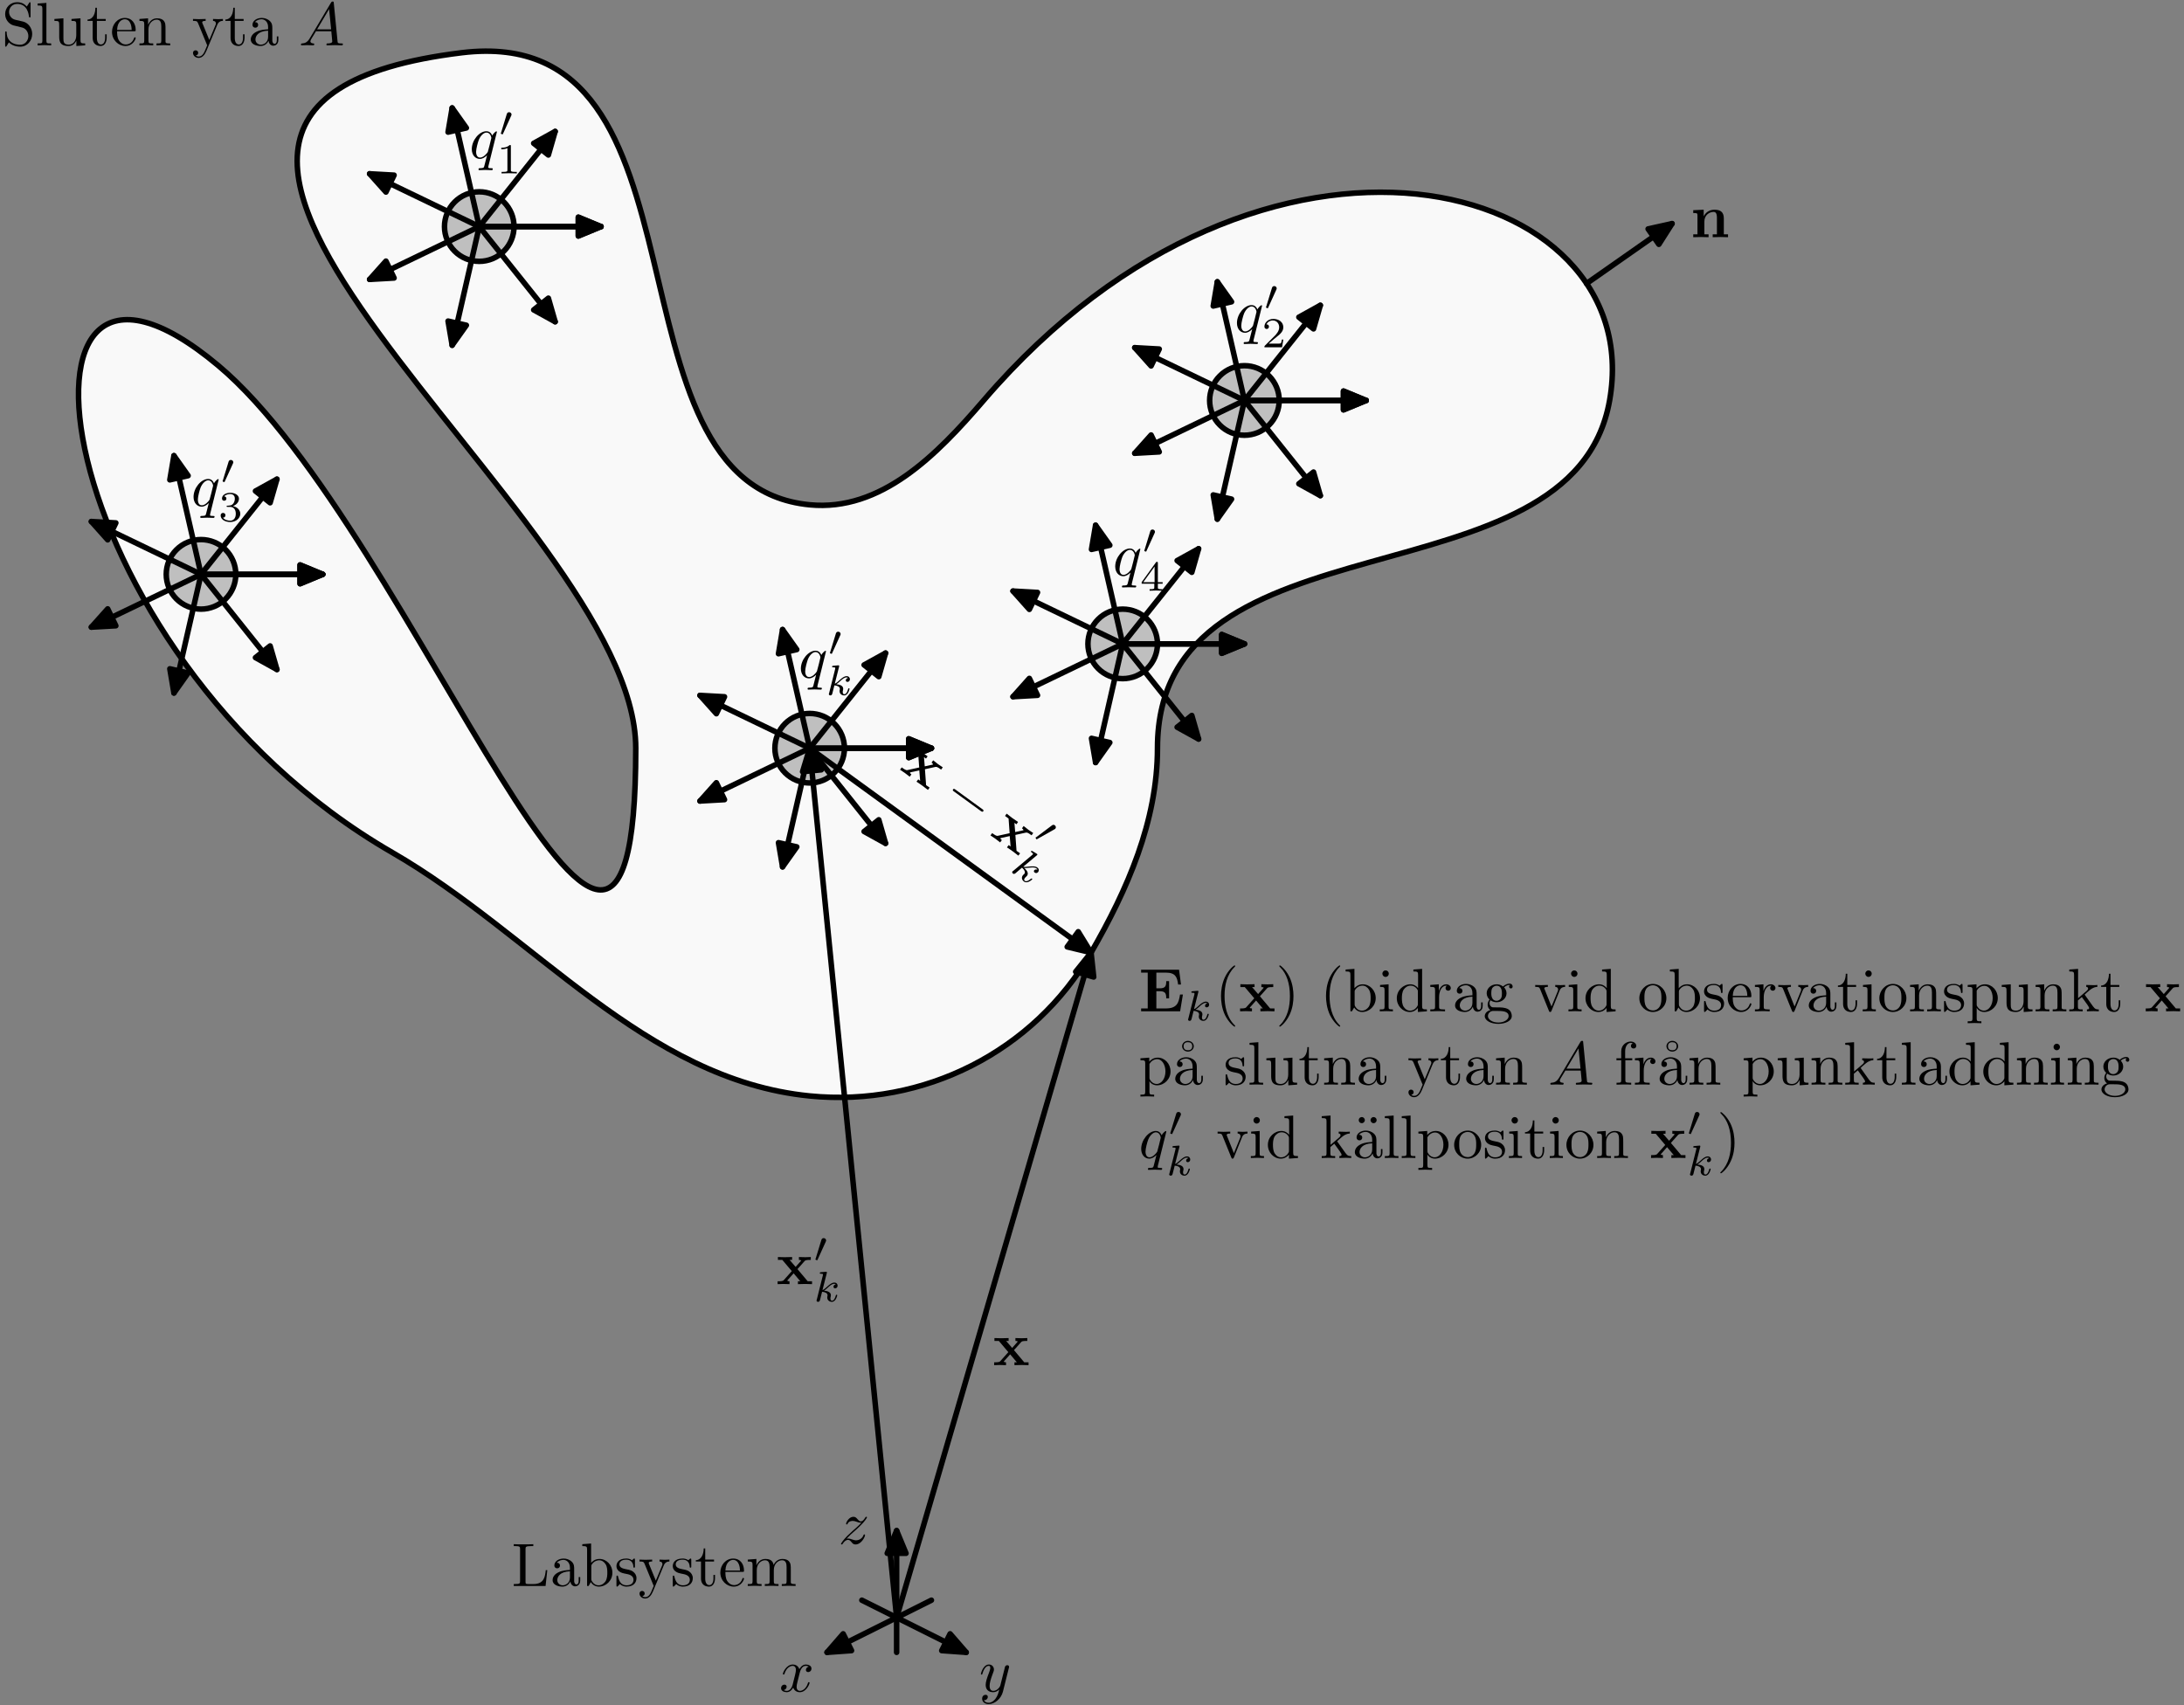 <?xml version="1.0" encoding="UTF-8"?>
<svg xmlns="http://www.w3.org/2000/svg" xmlns:xlink="http://www.w3.org/1999/xlink" width="356" height="278" viewBox="0 0 356 278">
<rect x="0" y="0" width="356" height="278" fill="#808080" stroke="none"/>
<defs>
<g>
<g id="glyph-0-0">
<path d="M 4.5 -4.297 C 4.5 -4.344 4.469 -4.391 4.406 -4.391 C 4.297 -4.391 3.891 -4 3.734 -3.703 C 3.516 -4.25 3.125 -4.406 2.797 -4.406 C 1.625 -4.406 0.406 -2.938 0.406 -1.484 C 0.406 -0.516 0.984 0.109 1.719 0.109 C 2.141 0.109 2.531 -0.125 2.891 -0.484 C 2.797 -0.141 2.469 1.203 2.438 1.297 C 2.359 1.578 2.281 1.609 1.719 1.625 C 1.594 1.625 1.5 1.625 1.5 1.828 C 1.5 1.828 1.5 1.938 1.625 1.938 C 1.938 1.938 2.297 1.906 2.625 1.906 C 2.953 1.906 3.312 1.938 3.656 1.938 C 3.703 1.938 3.828 1.938 3.828 1.734 C 3.828 1.625 3.734 1.625 3.562 1.625 C 3.094 1.625 3.094 1.562 3.094 1.469 C 3.094 1.391 3.109 1.328 3.125 1.25 Z M 1.75 -0.109 C 1.141 -0.109 1.109 -0.875 1.109 -1.047 C 1.109 -1.531 1.391 -2.609 1.562 -3.031 C 1.875 -3.766 2.391 -4.188 2.797 -4.188 C 3.453 -4.188 3.594 -3.375 3.594 -3.312 C 3.594 -3.25 3.047 -1.062 3.016 -1.031 C 2.859 -0.75 2.297 -0.109 1.75 -0.109 Z M 1.75 -0.109 "/>
</g>
<g id="glyph-0-1">
<path d="M 1.781 -1.141 C 1.391 -0.484 1 -0.344 0.562 -0.312 C 0.438 -0.297 0.344 -0.297 0.344 -0.109 C 0.344 -0.047 0.406 0 0.484 0 C 0.75 0 1.062 -0.031 1.328 -0.031 C 1.672 -0.031 2.016 0 2.328 0 C 2.391 0 2.516 0 2.516 -0.188 C 2.516 -0.297 2.438 -0.312 2.359 -0.312 C 2.141 -0.328 1.891 -0.406 1.891 -0.656 C 1.891 -0.781 1.953 -0.891 2.031 -1.031 L 2.797 -2.297 L 5.297 -2.297 C 5.312 -2.094 5.453 -0.734 5.453 -0.641 C 5.453 -0.344 4.938 -0.312 4.734 -0.312 C 4.594 -0.312 4.5 -0.312 4.5 -0.109 C 4.5 0 4.609 0 4.641 0 C 5.047 0 5.469 -0.031 5.875 -0.031 C 6.125 -0.031 6.766 0 7.016 0 C 7.062 0 7.188 0 7.188 -0.203 C 7.188 -0.312 7.094 -0.312 6.953 -0.312 C 6.344 -0.312 6.344 -0.375 6.312 -0.672 L 5.703 -6.891 C 5.688 -7.094 5.688 -7.141 5.516 -7.141 C 5.359 -7.141 5.312 -7.062 5.25 -6.969 Z M 2.984 -2.609 L 4.938 -5.906 L 5.266 -2.609 Z M 2.984 -2.609 "/>
</g>
<g id="glyph-0-2">
<path d="M 3.328 -3.016 C 3.391 -3.266 3.625 -4.188 4.312 -4.188 C 4.359 -4.188 4.609 -4.188 4.812 -4.062 C 4.531 -4 4.344 -3.766 4.344 -3.516 C 4.344 -3.359 4.453 -3.172 4.719 -3.172 C 4.938 -3.172 5.25 -3.344 5.25 -3.75 C 5.25 -4.266 4.672 -4.406 4.328 -4.406 C 3.75 -4.406 3.406 -3.875 3.281 -3.656 C 3.031 -4.312 2.5 -4.406 2.203 -4.406 C 1.172 -4.406 0.594 -3.125 0.594 -2.875 C 0.594 -2.766 0.703 -2.766 0.719 -2.766 C 0.797 -2.766 0.828 -2.797 0.844 -2.875 C 1.188 -3.938 1.844 -4.188 2.188 -4.188 C 2.375 -4.188 2.719 -4.094 2.719 -3.516 C 2.719 -3.203 2.547 -2.547 2.188 -1.141 C 2.031 -0.531 1.672 -0.109 1.234 -0.109 C 1.172 -0.109 0.953 -0.109 0.734 -0.234 C 0.984 -0.297 1.203 -0.5 1.203 -0.781 C 1.203 -1.047 0.984 -1.125 0.844 -1.125 C 0.531 -1.125 0.297 -0.875 0.297 -0.547 C 0.297 -0.094 0.781 0.109 1.219 0.109 C 1.891 0.109 2.25 -0.594 2.266 -0.641 C 2.391 -0.281 2.75 0.109 3.344 0.109 C 4.375 0.109 4.938 -1.172 4.938 -1.422 C 4.938 -1.531 4.859 -1.531 4.828 -1.531 C 4.734 -1.531 4.719 -1.484 4.688 -1.422 C 4.359 -0.344 3.688 -0.109 3.375 -0.109 C 2.984 -0.109 2.828 -0.422 2.828 -0.766 C 2.828 -0.984 2.875 -1.203 2.984 -1.641 Z M 3.328 -3.016 "/>
</g>
<g id="glyph-0-3">
<path d="M 4.844 -3.797 C 4.891 -3.938 4.891 -3.953 4.891 -4.031 C 4.891 -4.203 4.75 -4.297 4.594 -4.297 C 4.5 -4.297 4.344 -4.234 4.25 -4.094 C 4.234 -4.031 4.141 -3.734 4.109 -3.547 C 4.031 -3.297 3.969 -3.016 3.906 -2.75 L 3.453 -0.953 C 3.422 -0.812 2.984 -0.109 2.328 -0.109 C 1.828 -0.109 1.719 -0.547 1.719 -0.922 C 1.719 -1.375 1.891 -2 2.219 -2.875 C 2.375 -3.281 2.422 -3.391 2.422 -3.594 C 2.422 -4.031 2.109 -4.406 1.609 -4.406 C 0.656 -4.406 0.297 -2.953 0.297 -2.875 C 0.297 -2.766 0.391 -2.766 0.406 -2.766 C 0.516 -2.766 0.516 -2.797 0.562 -2.953 C 0.844 -3.891 1.234 -4.188 1.578 -4.188 C 1.656 -4.188 1.828 -4.188 1.828 -3.875 C 1.828 -3.625 1.719 -3.359 1.656 -3.172 C 1.25 -2.109 1.078 -1.547 1.078 -1.078 C 1.078 -0.188 1.703 0.109 2.297 0.109 C 2.688 0.109 3.016 -0.062 3.297 -0.344 C 3.172 0.172 3.047 0.672 2.656 1.203 C 2.391 1.531 2.016 1.828 1.562 1.828 C 1.422 1.828 0.969 1.797 0.797 1.406 C 0.953 1.406 1.094 1.406 1.219 1.281 C 1.328 1.203 1.422 1.062 1.422 0.875 C 1.422 0.562 1.156 0.531 1.062 0.531 C 0.828 0.531 0.5 0.688 0.5 1.172 C 0.5 1.672 0.938 2.047 1.562 2.047 C 2.578 2.047 3.609 1.141 3.891 0.016 Z M 4.844 -3.797 "/>
</g>
<g id="glyph-0-4">
<path d="M 1.328 -0.828 C 1.859 -1.406 2.156 -1.656 2.516 -1.969 C 2.516 -1.969 3.125 -2.5 3.484 -2.859 C 4.438 -3.781 4.656 -4.266 4.656 -4.312 C 4.656 -4.406 4.562 -4.406 4.547 -4.406 C 4.469 -4.406 4.453 -4.391 4.391 -4.297 C 4.094 -3.812 3.891 -3.656 3.656 -3.656 C 3.406 -3.656 3.297 -3.812 3.141 -3.984 C 2.953 -4.203 2.781 -4.406 2.453 -4.406 C 1.703 -4.406 1.25 -3.484 1.25 -3.266 C 1.25 -3.219 1.281 -3.156 1.359 -3.156 C 1.453 -3.156 1.469 -3.203 1.5 -3.266 C 1.688 -3.734 2.266 -3.734 2.344 -3.734 C 2.547 -3.734 2.734 -3.672 2.969 -3.594 C 3.375 -3.438 3.484 -3.438 3.734 -3.438 C 3.375 -3.016 2.547 -2.297 2.359 -2.141 L 1.453 -1.297 C 0.781 -0.625 0.422 -0.062 0.422 0.016 C 0.422 0.109 0.531 0.109 0.547 0.109 C 0.625 0.109 0.641 0.094 0.703 -0.016 C 0.938 -0.375 1.234 -0.641 1.562 -0.641 C 1.781 -0.641 1.891 -0.547 2.141 -0.266 C 2.297 -0.047 2.484 0.109 2.766 0.109 C 3.766 0.109 4.344 -1.156 4.344 -1.422 C 4.344 -1.469 4.297 -1.531 4.219 -1.531 C 4.125 -1.531 4.109 -1.469 4.078 -1.391 C 3.844 -0.75 3.203 -0.562 2.875 -0.562 C 2.688 -0.562 2.5 -0.625 2.297 -0.688 C 1.953 -0.812 1.797 -0.859 1.594 -0.859 C 1.578 -0.859 1.422 -0.859 1.328 -0.828 Z M 1.328 -0.828 "/>
</g>
<g id="glyph-1-0">
<path d="M 2.016 -3.297 C 2.078 -3.406 2.078 -3.469 2.078 -3.516 C 2.078 -3.734 1.891 -3.891 1.672 -3.891 C 1.406 -3.891 1.328 -3.672 1.297 -3.562 L 0.375 -0.547 C 0.359 -0.531 0.328 -0.453 0.328 -0.438 C 0.328 -0.359 0.547 -0.281 0.609 -0.281 C 0.656 -0.281 0.656 -0.297 0.703 -0.406 Z M 2.016 -3.297 "/>
</g>
<g id="glyph-2-0">
<path d="M 2.188 -4.625 C 2.188 -4.641 2.203 -4.734 2.203 -4.734 C 2.203 -4.781 2.188 -4.844 2.094 -4.844 C 1.953 -4.844 1.375 -4.781 1.203 -4.766 C 1.156 -4.766 1.047 -4.75 1.047 -4.609 C 1.047 -4.516 1.156 -4.516 1.234 -4.516 C 1.562 -4.516 1.562 -4.453 1.562 -4.406 C 1.562 -4.359 1.547 -4.312 1.547 -4.25 L 0.562 -0.312 C 0.516 -0.188 0.516 -0.172 0.516 -0.156 C 0.516 -0.047 0.609 0.062 0.766 0.062 C 0.953 0.062 1.031 -0.062 1.078 -0.219 C 1.094 -0.25 1.391 -1.484 1.422 -1.578 C 1.922 -1.531 2.312 -1.359 2.312 -1 C 2.312 -0.969 2.312 -0.938 2.297 -0.859 C 2.266 -0.766 2.266 -0.719 2.266 -0.641 C 2.266 -0.156 2.672 0.062 3.016 0.062 C 3.688 0.062 3.891 -0.984 3.891 -1 C 3.891 -1.094 3.812 -1.094 3.781 -1.094 C 3.688 -1.094 3.672 -1.047 3.641 -0.922 C 3.562 -0.625 3.375 -0.125 3.031 -0.125 C 2.844 -0.125 2.781 -0.297 2.781 -0.484 C 2.781 -0.609 2.781 -0.625 2.828 -0.797 C 2.844 -0.828 2.859 -0.938 2.859 -1.016 C 2.859 -1.641 2.031 -1.734 1.734 -1.75 C 1.938 -1.875 2.188 -2.109 2.312 -2.219 C 2.672 -2.547 3.016 -2.875 3.406 -2.875 C 3.484 -2.875 3.578 -2.859 3.641 -2.781 C 3.344 -2.734 3.281 -2.5 3.281 -2.391 C 3.281 -2.25 3.391 -2.141 3.547 -2.141 C 3.75 -2.141 3.953 -2.297 3.953 -2.578 C 3.953 -2.812 3.781 -3.078 3.422 -3.078 C 3.016 -3.078 2.656 -2.781 2.297 -2.453 C 2 -2.188 1.781 -1.969 1.484 -1.844 Z M 2.188 -4.625 "/>
</g>
<g id="glyph-3-0">
<path d="M 4.234 0.047 L 5.938 -0.328 C 6.125 -0.344 6.219 -0.375 6.875 0.109 L 7.141 -0.266 C 6.859 -0.453 6.438 -0.75 6.391 -0.766 C 6.188 -0.922 5.797 -1.25 5.578 -1.406 L 5.312 -1.031 C 5.422 -0.953 5.516 -0.859 5.562 -0.75 C 5.5 -0.703 5.484 -0.688 5.422 -0.688 L 4.203 -0.422 L 4.078 -1.922 L 4.406 -1.688 L 4.672 -2.062 C 4.469 -2.219 3.938 -2.562 3.672 -2.75 C 3.422 -2.938 3.078 -3.234 2.812 -3.422 L 2.547 -3.047 L 3.125 -2.625 L 3.297 -0.234 L 1.375 0.188 C 1.141 0.25 0.844 0.031 0.453 -0.25 L 0.172 0.125 C 0.469 0.312 0.906 0.609 0.938 0.641 C 1.141 0.781 1.609 1.141 1.75 1.266 L 2.031 0.891 C 1.891 0.797 1.75 0.641 1.797 0.594 C 1.797 0.578 1.797 0.578 1.891 0.547 L 3.312 0.234 L 3.453 1.938 L 3.141 1.703 L 2.859 2.078 C 3.094 2.219 3.578 2.562 3.844 2.75 C 4.094 2.938 4.469 3.219 4.719 3.422 L 5 3.047 L 4.422 2.641 Z M 4.234 0.047 "/>
</g>
<g id="glyph-4-0">
<path d="M 6.656 2 C 6.797 2.094 6.938 2.203 7.062 2.047 C 7.172 1.891 7.031 1.781 6.891 1.688 L 2.531 -1.484 C 2.391 -1.578 2.25 -1.688 2.141 -1.531 C 2.016 -1.375 2.156 -1.266 2.297 -1.172 Z M 6.656 2 "/>
</g>
<g id="glyph-5-0">
<path d="M 3.562 -1.484 C 3.688 -1.531 3.719 -1.594 3.75 -1.625 C 3.875 -1.797 3.812 -2.031 3.641 -2.156 C 3.422 -2.312 3.234 -2.188 3.141 -2.109 L 0.625 -0.219 C 0.609 -0.219 0.531 -0.172 0.516 -0.172 C 0.484 -0.109 0.609 0.094 0.672 0.125 C 0.703 0.156 0.703 0.156 0.797 0.078 Z M 3.562 -1.484 "/>
</g>
<g id="glyph-6-0">
<path d="M 4.484 -2.453 C 4.5 -2.469 4.562 -2.531 4.562 -2.531 C 4.594 -2.578 4.609 -2.641 4.531 -2.688 C 4.422 -2.781 3.922 -3.062 3.766 -3.156 C 3.734 -3.188 3.641 -3.234 3.547 -3.125 C 3.5 -3.047 3.594 -2.984 3.656 -2.938 C 3.922 -2.734 3.891 -2.688 3.859 -2.641 C 3.828 -2.609 3.781 -2.578 3.75 -2.531 L 0.641 0.078 C 0.531 0.141 0.516 0.156 0.516 0.172 C 0.453 0.266 0.469 0.406 0.594 0.5 C 0.734 0.609 0.859 0.562 1 0.469 C 1.031 0.438 2 -0.391 2.078 -0.453 C 2.469 -0.109 2.672 0.266 2.469 0.547 C 2.438 0.578 2.422 0.594 2.359 0.656 C 2.281 0.703 2.25 0.75 2.203 0.812 C 1.922 1.203 2.125 1.625 2.406 1.812 C 2.953 2.219 3.719 1.484 3.734 1.469 C 3.781 1.391 3.719 1.344 3.703 1.328 C 3.625 1.281 3.578 1.312 3.484 1.391 C 3.25 1.594 2.812 1.891 2.531 1.688 C 2.375 1.578 2.422 1.406 2.531 1.25 C 2.609 1.141 2.625 1.141 2.75 1.016 C 2.781 1 2.859 0.922 2.906 0.859 C 3.281 0.359 2.656 -0.219 2.438 -0.406 C 2.672 -0.375 3 -0.422 3.172 -0.438 C 3.656 -0.484 4.125 -0.562 4.438 -0.328 C 4.5 -0.281 4.578 -0.203 4.578 -0.109 C 4.312 -0.25 4.125 -0.094 4.062 -0.016 C 3.984 0.109 4.016 0.266 4.141 0.344 C 4.297 0.469 4.547 0.469 4.719 0.25 C 4.859 0.047 4.875 -0.266 4.578 -0.469 C 4.25 -0.719 3.797 -0.688 3.297 -0.641 C 2.906 -0.594 2.594 -0.547 2.281 -0.609 Z M 4.484 -2.453 "/>
</g>
<g id="glyph-7-0">
<path d="M 7.203 -2.734 L 6.734 -2.734 C 6.516 -1.359 6.234 -0.469 4.391 -0.469 L 2.875 -0.469 L 2.875 -3.281 L 3.422 -3.281 C 4.391 -3.281 4.484 -2.844 4.484 -2.109 L 4.953 -2.109 L 4.953 -4.922 L 4.484 -4.922 C 4.484 -4.172 4.391 -3.75 3.422 -3.75 L 2.875 -3.75 L 2.875 -6.312 L 4.391 -6.312 C 6 -6.312 6.266 -5.578 6.422 -4.375 L 6.891 -4.375 L 6.578 -6.781 L 0.391 -6.781 L 0.391 -6.312 L 1.469 -6.312 L 1.469 -0.469 L 0.391 -0.469 L 0.391 0 L 6.75 0 Z M 7.203 -2.734 "/>
</g>
<g id="glyph-7-1">
<path d="M 3.453 -2.453 L 4.609 -3.75 C 4.75 -3.891 4.812 -3.953 5.625 -3.953 L 5.625 -4.422 C 5.281 -4.406 4.766 -4.391 4.719 -4.391 C 4.469 -4.391 3.969 -4.422 3.688 -4.422 L 3.688 -3.953 C 3.828 -3.953 3.953 -3.938 4.062 -3.875 C 4.031 -3.812 4.031 -3.781 3.984 -3.75 L 3.156 -2.812 L 2.172 -3.953 L 2.578 -3.953 L 2.578 -4.422 C 2.312 -4.422 1.688 -4.391 1.359 -4.391 C 1.047 -4.391 0.594 -4.422 0.266 -4.422 L 0.266 -3.953 L 0.984 -3.953 L 2.531 -2.125 L 1.219 -0.656 C 1.062 -0.469 0.703 -0.469 0.219 -0.469 L 0.219 0 C 0.562 -0.016 1.094 -0.031 1.141 -0.031 C 1.391 -0.031 1.969 -0.016 2.156 0 L 2.156 -0.469 C 1.984 -0.469 1.797 -0.516 1.797 -0.578 C 1.797 -0.594 1.797 -0.594 1.859 -0.672 L 2.828 -1.766 L 3.922 -0.469 L 3.531 -0.469 L 3.531 0 C 3.797 -0.016 4.406 -0.031 4.734 -0.031 C 5.047 -0.031 5.5 -0.016 5.828 0 L 5.828 -0.469 L 5.125 -0.469 Z M 3.453 -2.453 "/>
</g>
<g id="glyph-7-2">
<path d="M 1.141 -3.547 L 1.141 -0.469 L 0.453 -0.469 L 0.453 0 C 0.734 -0.016 1.328 -0.031 1.703 -0.031 C 2.094 -0.031 2.688 -0.016 2.953 0 L 2.953 -0.469 L 2.266 -0.469 L 2.266 -2.547 C 2.266 -3.641 3.125 -4.125 3.766 -4.125 C 4.094 -4.125 4.312 -3.922 4.312 -3.156 L 4.312 -0.469 L 3.625 -0.469 L 3.625 0 C 3.891 -0.016 4.5 -0.031 4.875 -0.031 C 5.266 -0.031 5.859 -0.016 6.125 0 L 6.125 -0.469 L 5.438 -0.469 L 5.438 -3.047 C 5.438 -4.094 4.906 -4.484 3.906 -4.484 C 2.953 -4.484 2.422 -3.922 2.156 -3.406 L 2.156 -4.484 L 0.453 -4.406 L 0.453 -3.938 C 1.062 -3.938 1.141 -3.938 1.141 -3.547 Z M 1.141 -3.547 "/>
</g>
<g id="glyph-8-0">
<path d="M 3.297 2.391 C 3.297 2.359 3.297 2.344 3.125 2.172 C 1.891 0.922 1.562 -0.969 1.562 -2.5 C 1.562 -4.234 1.938 -5.969 3.172 -7.203 C 3.297 -7.328 3.297 -7.344 3.297 -7.375 C 3.297 -7.453 3.266 -7.484 3.203 -7.484 C 3.094 -7.484 2.203 -6.797 1.609 -5.531 C 1.109 -4.438 0.984 -3.328 0.984 -2.5 C 0.984 -1.719 1.094 -0.516 1.641 0.625 C 2.25 1.844 3.094 2.5 3.203 2.5 C 3.266 2.5 3.297 2.469 3.297 2.391 Z M 3.297 2.391 "/>
</g>
<g id="glyph-8-1">
<path d="M 2.875 -2.5 C 2.875 -3.266 2.766 -4.469 2.219 -5.609 C 1.625 -6.828 0.766 -7.484 0.672 -7.484 C 0.609 -7.484 0.562 -7.438 0.562 -7.375 C 0.562 -7.344 0.562 -7.328 0.75 -7.141 C 1.734 -6.156 2.297 -4.578 2.297 -2.5 C 2.297 -0.781 1.938 0.969 0.703 2.219 C 0.562 2.344 0.562 2.359 0.562 2.391 C 0.562 2.453 0.609 2.5 0.672 2.5 C 0.766 2.5 1.672 1.812 2.25 0.547 C 2.766 -0.547 2.875 -1.656 2.875 -2.5 Z M 2.875 -2.5 "/>
</g>
<g id="glyph-8-2">
<path d="M 1.719 -3.766 L 1.719 -6.922 L 0.281 -6.812 L 0.281 -6.5 C 0.984 -6.5 1.062 -6.438 1.062 -5.938 L 1.062 0 L 1.312 0 C 1.312 -0.016 1.391 -0.156 1.672 -0.625 C 1.812 -0.391 2.234 0.109 2.969 0.109 C 4.156 0.109 5.188 -0.875 5.188 -2.156 C 5.188 -3.422 4.219 -4.406 3.078 -4.406 C 2.297 -4.406 1.875 -3.938 1.719 -3.766 Z M 1.75 -1.141 L 1.75 -3.188 C 1.75 -3.375 1.75 -3.391 1.859 -3.547 C 2.25 -4.109 2.797 -4.188 3.031 -4.188 C 3.484 -4.188 3.844 -3.922 4.078 -3.547 C 4.344 -3.141 4.359 -2.578 4.359 -2.156 C 4.359 -1.797 4.344 -1.203 4.062 -0.75 C 3.844 -0.438 3.469 -0.109 2.938 -0.109 C 2.484 -0.109 2.125 -0.344 1.891 -0.719 C 1.75 -0.922 1.75 -0.953 1.75 -1.141 Z M 1.75 -1.141 "/>
</g>
<g id="glyph-8-3">
<path d="M 1.766 -4.406 L 0.375 -4.297 L 0.375 -3.984 C 1.016 -3.984 1.109 -3.922 1.109 -3.438 L 1.109 -0.75 C 1.109 -0.312 1 -0.312 0.328 -0.312 L 0.328 0 C 0.641 -0.016 1.188 -0.031 1.422 -0.031 C 1.781 -0.031 2.125 -0.016 2.469 0 L 2.469 -0.312 C 1.797 -0.312 1.766 -0.359 1.766 -0.75 Z M 1.797 -6.141 C 1.797 -6.453 1.562 -6.672 1.281 -6.672 C 0.969 -6.672 0.75 -6.406 0.75 -6.141 C 0.75 -5.875 0.969 -5.609 1.281 -5.609 C 1.562 -5.609 1.797 -5.828 1.797 -6.141 Z M 1.797 -6.141 "/>
</g>
<g id="glyph-8-4">
<path d="M 3.781 -0.547 L 3.781 0.109 L 5.25 0 L 5.25 -0.312 C 4.562 -0.312 4.469 -0.375 4.469 -0.875 L 4.469 -6.922 L 3.047 -6.812 L 3.047 -6.5 C 3.734 -6.5 3.812 -6.438 3.812 -5.938 L 3.812 -3.781 C 3.531 -4.141 3.094 -4.406 2.562 -4.406 C 1.391 -4.406 0.344 -3.422 0.344 -2.141 C 0.344 -0.875 1.312 0.109 2.453 0.109 C 3.094 0.109 3.531 -0.234 3.781 -0.547 Z M 3.781 -3.219 L 3.781 -1.172 C 3.781 -1 3.781 -0.984 3.672 -0.812 C 3.375 -0.328 2.938 -0.109 2.5 -0.109 C 2.047 -0.109 1.688 -0.375 1.453 -0.75 C 1.203 -1.156 1.172 -1.719 1.172 -2.141 C 1.172 -2.5 1.188 -3.094 1.469 -3.547 C 1.688 -3.859 2.062 -4.188 2.609 -4.188 C 2.953 -4.188 3.375 -4.031 3.672 -3.594 C 3.781 -3.422 3.781 -3.406 3.781 -3.219 Z M 3.781 -3.219 "/>
</g>
<g id="glyph-8-5">
<path d="M 1.672 -3.312 L 1.672 -4.406 L 0.281 -4.297 L 0.281 -3.984 C 0.984 -3.984 1.062 -3.922 1.062 -3.422 L 1.062 -0.75 C 1.062 -0.312 0.953 -0.312 0.281 -0.312 L 0.281 0 C 0.672 -0.016 1.141 -0.031 1.422 -0.031 C 1.812 -0.031 2.281 -0.031 2.688 0 L 2.688 -0.312 L 2.469 -0.312 C 1.734 -0.312 1.719 -0.422 1.719 -0.781 L 1.719 -2.312 C 1.719 -3.297 2.141 -4.188 2.891 -4.188 C 2.953 -4.188 2.984 -4.188 3 -4.172 C 2.969 -4.172 2.766 -4.047 2.766 -3.781 C 2.766 -3.516 2.984 -3.359 3.203 -3.359 C 3.375 -3.359 3.625 -3.484 3.625 -3.797 C 3.625 -4.109 3.312 -4.406 2.891 -4.406 C 2.156 -4.406 1.797 -3.734 1.672 -3.312 Z M 1.672 -3.312 "/>
</g>
<g id="glyph-8-6">
<path d="M 3.312 -0.75 C 3.359 -0.359 3.625 0.062 4.094 0.062 C 4.312 0.062 4.922 -0.078 4.922 -0.891 L 4.922 -1.453 L 4.672 -1.453 L 4.672 -0.891 C 4.672 -0.312 4.422 -0.25 4.312 -0.25 C 3.984 -0.25 3.938 -0.703 3.938 -0.75 L 3.938 -2.734 C 3.938 -3.156 3.938 -3.547 3.578 -3.922 C 3.188 -4.312 2.688 -4.469 2.219 -4.469 C 1.391 -4.469 0.703 -4 0.703 -3.344 C 0.703 -3.047 0.906 -2.875 1.172 -2.875 C 1.453 -2.875 1.625 -3.078 1.625 -3.328 C 1.625 -3.453 1.578 -3.781 1.109 -3.781 C 1.391 -4.141 1.875 -4.25 2.188 -4.25 C 2.688 -4.25 3.25 -3.859 3.25 -2.969 L 3.25 -2.609 C 2.734 -2.578 2.047 -2.547 1.422 -2.25 C 0.672 -1.906 0.422 -1.391 0.422 -0.953 C 0.422 -0.141 1.391 0.109 2.016 0.109 C 2.672 0.109 3.125 -0.297 3.312 -0.75 Z M 3.25 -2.391 L 3.25 -1.391 C 3.25 -0.453 2.531 -0.109 2.078 -0.109 C 1.594 -0.109 1.188 -0.453 1.188 -0.953 C 1.188 -1.5 1.609 -2.328 3.25 -2.391 Z M 3.25 -2.391 "/>
</g>
<g id="glyph-8-7">
<path d="M 2.219 -1.719 C 1.344 -1.719 1.344 -2.719 1.344 -2.938 C 1.344 -3.203 1.359 -3.531 1.5 -3.781 C 1.578 -3.891 1.812 -4.172 2.219 -4.172 C 3.078 -4.172 3.078 -3.188 3.078 -2.953 C 3.078 -2.688 3.078 -2.359 2.922 -2.109 C 2.844 -2 2.609 -1.719 2.219 -1.719 Z M 1.062 -1.328 C 1.062 -1.359 1.062 -1.594 1.219 -1.797 C 1.609 -1.516 2.031 -1.484 2.219 -1.484 C 3.141 -1.484 3.828 -2.172 3.828 -2.938 C 3.828 -3.312 3.672 -3.672 3.422 -3.906 C 3.781 -4.25 4.141 -4.297 4.312 -4.297 C 4.344 -4.297 4.391 -4.297 4.422 -4.281 C 4.312 -4.25 4.25 -4.141 4.25 -4.016 C 4.25 -3.844 4.391 -3.734 4.547 -3.734 C 4.641 -3.734 4.828 -3.797 4.828 -4.031 C 4.828 -4.203 4.719 -4.516 4.328 -4.516 C 4.125 -4.516 3.688 -4.453 3.266 -4.047 C 2.844 -4.375 2.438 -4.406 2.219 -4.406 C 1.281 -4.406 0.594 -3.719 0.594 -2.953 C 0.594 -2.516 0.812 -2.141 1.062 -1.922 C 0.938 -1.781 0.75 -1.453 0.75 -1.094 C 0.75 -0.781 0.891 -0.406 1.203 -0.203 C 0.594 -0.047 0.281 0.391 0.281 0.781 C 0.281 1.5 1.266 2.047 2.484 2.047 C 3.656 2.047 4.688 1.547 4.688 0.766 C 4.688 0.422 4.562 -0.094 4.047 -0.375 C 3.516 -0.641 2.938 -0.641 2.328 -0.641 C 2.078 -0.641 1.656 -0.641 1.578 -0.656 C 1.266 -0.703 1.062 -1 1.062 -1.328 Z M 2.5 1.828 C 1.484 1.828 0.797 1.312 0.797 0.781 C 0.797 0.328 1.172 -0.047 1.609 -0.062 L 2.203 -0.062 C 3.062 -0.062 4.172 -0.062 4.172 0.781 C 4.172 1.328 3.469 1.828 2.5 1.828 Z M 2.5 1.828 "/>
</g>
<g id="glyph-8-8">
<path d="M 4.141 -3.312 C 4.234 -3.547 4.406 -3.984 5.062 -3.984 L 5.062 -4.297 C 4.828 -4.281 4.547 -4.266 4.312 -4.266 C 4.078 -4.266 3.625 -4.281 3.453 -4.297 L 3.453 -3.984 C 3.812 -3.984 3.922 -3.75 3.922 -3.562 C 3.922 -3.469 3.906 -3.422 3.875 -3.312 L 2.844 -0.781 L 1.734 -3.562 C 1.672 -3.688 1.672 -3.703 1.672 -3.734 C 1.672 -3.984 2.062 -3.984 2.25 -3.984 L 2.25 -4.297 C 1.938 -4.281 1.391 -4.266 1.156 -4.266 C 0.891 -4.266 0.484 -4.281 0.188 -4.297 L 0.188 -3.984 C 0.812 -3.984 0.859 -3.922 0.984 -3.625 L 2.422 -0.078 C 2.484 0.062 2.5 0.109 2.625 0.109 C 2.766 0.109 2.797 0.016 2.844 -0.078 Z M 4.141 -3.312 "/>
</g>
<g id="glyph-8-9">
<path d="M 4.688 -2.141 C 4.688 -3.406 3.703 -4.469 2.5 -4.469 C 1.25 -4.469 0.281 -3.375 0.281 -2.141 C 0.281 -0.844 1.312 0.109 2.484 0.109 C 3.688 0.109 4.688 -0.875 4.688 -2.141 Z M 2.5 -0.141 C 2.062 -0.141 1.625 -0.344 1.359 -0.812 C 1.109 -1.25 1.109 -1.859 1.109 -2.219 C 1.109 -2.609 1.109 -3.141 1.344 -3.578 C 1.609 -4.031 2.078 -4.25 2.484 -4.25 C 2.922 -4.25 3.344 -4.031 3.609 -3.594 C 3.875 -3.172 3.875 -2.594 3.875 -2.219 C 3.875 -1.859 3.875 -1.312 3.656 -0.875 C 3.422 -0.422 2.984 -0.141 2.5 -0.141 Z M 2.5 -0.141 "/>
</g>
<g id="glyph-8-10">
<path d="M 2.078 -1.938 C 2.297 -1.891 3.109 -1.734 3.109 -1.016 C 3.109 -0.516 2.766 -0.109 1.984 -0.109 C 1.141 -0.109 0.781 -0.672 0.594 -1.531 C 0.562 -1.656 0.562 -1.688 0.453 -1.688 C 0.328 -1.688 0.328 -1.625 0.328 -1.453 L 0.328 -0.125 C 0.328 0.047 0.328 0.109 0.438 0.109 C 0.484 0.109 0.5 0.094 0.688 -0.094 C 0.703 -0.109 0.703 -0.125 0.891 -0.312 C 1.328 0.094 1.781 0.109 1.984 0.109 C 3.125 0.109 3.594 -0.562 3.594 -1.281 C 3.594 -1.797 3.297 -2.109 3.172 -2.219 C 2.844 -2.547 2.453 -2.625 2.031 -2.703 C 1.469 -2.812 0.812 -2.938 0.812 -3.516 C 0.812 -3.875 1.062 -4.281 1.922 -4.281 C 3.016 -4.281 3.078 -3.375 3.094 -3.078 C 3.094 -2.984 3.188 -2.984 3.203 -2.984 C 3.344 -2.984 3.344 -3.031 3.344 -3.219 L 3.344 -4.234 C 3.344 -4.391 3.344 -4.469 3.234 -4.469 C 3.188 -4.469 3.156 -4.469 3.031 -4.344 C 3 -4.312 2.906 -4.219 2.859 -4.188 C 2.484 -4.469 2.078 -4.469 1.922 -4.469 C 0.703 -4.469 0.328 -3.797 0.328 -3.234 C 0.328 -2.891 0.484 -2.609 0.75 -2.391 C 1.078 -2.141 1.359 -2.078 2.078 -1.938 Z M 2.078 -1.938 "/>
</g>
<g id="glyph-8-11">
<path d="M 1.109 -2.516 C 1.172 -4 2.016 -4.25 2.359 -4.25 C 3.375 -4.25 3.484 -2.906 3.484 -2.516 Z M 1.109 -2.297 L 3.891 -2.297 C 4.109 -2.297 4.141 -2.297 4.141 -2.516 C 4.141 -3.5 3.594 -4.469 2.359 -4.469 C 1.203 -4.469 0.281 -3.438 0.281 -2.188 C 0.281 -0.859 1.328 0.109 2.469 0.109 C 3.688 0.109 4.141 -1 4.141 -1.188 C 4.141 -1.281 4.062 -1.312 4 -1.312 C 3.922 -1.312 3.891 -1.25 3.875 -1.172 C 3.531 -0.141 2.625 -0.141 2.531 -0.141 C 2.031 -0.141 1.641 -0.438 1.406 -0.812 C 1.109 -1.281 1.109 -1.938 1.109 -2.297 Z M 1.109 -2.297 "/>
</g>
<g id="glyph-8-12">
<path d="M 1.719 -3.984 L 3.156 -3.984 L 3.156 -4.297 L 1.719 -4.297 L 1.719 -6.125 L 1.469 -6.125 C 1.469 -5.312 1.172 -4.25 0.188 -4.203 L 0.188 -3.984 L 1.031 -3.984 L 1.031 -1.234 C 1.031 -0.016 1.969 0.109 2.328 0.109 C 3.031 0.109 3.312 -0.594 3.312 -1.234 L 3.312 -1.797 L 3.062 -1.797 L 3.062 -1.25 C 3.062 -0.516 2.766 -0.141 2.391 -0.141 C 1.719 -0.141 1.719 -1.047 1.719 -1.219 Z M 1.719 -3.984 "/>
</g>
<g id="glyph-8-13">
<path d="M 1.094 -3.422 L 1.094 -0.75 C 1.094 -0.312 0.984 -0.312 0.312 -0.312 L 0.312 0 C 0.672 -0.016 1.172 -0.031 1.453 -0.031 C 1.703 -0.031 2.219 -0.016 2.562 0 L 2.562 -0.312 C 1.891 -0.312 1.781 -0.312 1.781 -0.75 L 1.781 -2.594 C 1.781 -3.625 2.5 -4.188 3.125 -4.188 C 3.766 -4.188 3.875 -3.656 3.875 -3.078 L 3.875 -0.75 C 3.875 -0.312 3.766 -0.312 3.094 -0.312 L 3.094 0 C 3.438 -0.016 3.953 -0.031 4.219 -0.031 C 4.469 -0.031 5 -0.016 5.328 0 L 5.328 -0.312 C 4.812 -0.312 4.562 -0.312 4.562 -0.609 L 4.562 -2.516 C 4.562 -3.375 4.562 -3.672 4.25 -4.031 C 4.109 -4.203 3.781 -4.406 3.203 -4.406 C 2.469 -4.406 2 -3.984 1.719 -3.359 L 1.719 -4.406 L 0.312 -4.297 L 0.312 -3.984 C 1.016 -3.984 1.094 -3.922 1.094 -3.422 Z M 1.094 -3.422 "/>
</g>
<g id="glyph-8-14">
<path d="M 1.719 -3.75 L 1.719 -4.406 L 0.281 -4.297 L 0.281 -3.984 C 0.984 -3.984 1.062 -3.922 1.062 -3.484 L 1.062 1.172 C 1.062 1.625 0.953 1.625 0.281 1.625 L 0.281 1.938 C 0.625 1.922 1.141 1.906 1.391 1.906 C 1.672 1.906 2.172 1.922 2.516 1.938 L 2.516 1.625 C 1.859 1.625 1.75 1.625 1.75 1.172 L 1.75 -0.594 C 1.797 -0.422 2.219 0.109 2.969 0.109 C 4.156 0.109 5.188 -0.875 5.188 -2.156 C 5.188 -3.422 4.234 -4.406 3.109 -4.406 C 2.328 -4.406 1.906 -3.969 1.719 -3.75 Z M 1.75 -1.141 L 1.75 -3.359 C 2.031 -3.875 2.516 -4.156 3.031 -4.156 C 3.766 -4.156 4.359 -3.281 4.359 -2.156 C 4.359 -0.953 3.672 -0.109 2.938 -0.109 C 2.531 -0.109 2.156 -0.312 1.891 -0.719 C 1.75 -0.922 1.75 -0.938 1.75 -1.141 Z M 1.75 -1.141 "/>
</g>
<g id="glyph-8-15">
<path d="M 3.891 -0.781 L 3.891 0.109 L 5.328 0 L 5.328 -0.312 C 4.641 -0.312 4.562 -0.375 4.562 -0.875 L 4.562 -4.406 L 3.094 -4.297 L 3.094 -3.984 C 3.781 -3.984 3.875 -3.922 3.875 -3.422 L 3.875 -1.656 C 3.875 -0.781 3.391 -0.109 2.656 -0.109 C 1.828 -0.109 1.781 -0.578 1.781 -1.094 L 1.781 -4.406 L 0.312 -4.297 L 0.312 -3.984 C 1.094 -3.984 1.094 -3.953 1.094 -3.078 L 1.094 -1.578 C 1.094 -0.797 1.094 0.109 2.609 0.109 C 3.172 0.109 3.609 -0.172 3.891 -0.781 Z M 3.891 -0.781 "/>
</g>
<g id="glyph-8-16">
<path d="M 1.062 -0.75 C 1.062 -0.312 0.953 -0.312 0.281 -0.312 L 0.281 0 C 0.609 -0.016 1.078 -0.031 1.359 -0.031 C 1.672 -0.031 2.062 -0.016 2.469 0 L 2.469 -0.312 C 1.797 -0.312 1.688 -0.312 1.688 -0.75 L 1.688 -1.781 L 2.328 -2.328 C 3.094 -1.281 3.516 -0.719 3.516 -0.531 C 3.516 -0.344 3.344 -0.312 3.156 -0.312 L 3.156 0 C 3.422 -0.016 4.016 -0.031 4.234 -0.031 C 4.516 -0.031 4.812 -0.016 5.094 0 L 5.094 -0.312 C 4.719 -0.312 4.5 -0.312 4.125 -0.844 L 2.859 -2.625 C 2.844 -2.641 2.797 -2.703 2.797 -2.734 C 2.797 -2.766 3.516 -3.375 3.609 -3.453 C 4.234 -3.953 4.656 -3.984 4.859 -3.984 L 4.859 -4.297 C 4.578 -4.266 4.453 -4.266 4.172 -4.266 C 3.812 -4.266 3.188 -4.281 3.047 -4.297 L 3.047 -3.984 C 3.234 -3.984 3.344 -3.875 3.344 -3.734 C 3.344 -3.531 3.203 -3.422 3.125 -3.344 L 1.719 -2.141 L 1.719 -6.922 L 0.281 -6.812 L 0.281 -6.5 C 0.984 -6.5 1.062 -6.438 1.062 -5.938 Z M 1.062 -0.75 "/>
</g>
<g id="glyph-8-17">
<path d="M 4.688 -6.266 C 4.688 -6.734 4.281 -7.141 3.734 -7.141 C 3.172 -7.141 2.781 -6.703 2.781 -6.266 C 2.781 -5.766 3.219 -5.391 3.734 -5.391 C 4.281 -5.391 4.688 -5.797 4.688 -6.266 Z M 3.734 -5.609 C 3.312 -5.609 3.031 -5.797 3.031 -6.266 C 3.031 -6.719 3.297 -6.922 3.734 -6.922 C 4.156 -6.922 4.438 -6.734 4.438 -6.266 C 4.438 -5.812 4.172 -5.609 3.734 -5.609 Z M 3.734 -5.609 "/>
</g>
<g id="glyph-8-18">
<path d="M 1.766 -6.922 L 0.328 -6.812 L 0.328 -6.5 C 1.031 -6.5 1.109 -6.438 1.109 -5.938 L 1.109 -0.75 C 1.109 -0.312 1 -0.312 0.328 -0.312 L 0.328 0 C 0.656 -0.016 1.188 -0.031 1.438 -0.031 C 1.688 -0.031 2.172 -0.016 2.547 0 L 2.547 -0.312 C 1.875 -0.312 1.766 -0.312 1.766 -0.75 Z M 1.766 -6.922 "/>
</g>
<g id="glyph-8-19">
<path d="M 4.141 -3.344 C 4.391 -3.984 4.906 -3.984 5.062 -3.984 L 5.062 -4.297 C 4.828 -4.281 4.547 -4.266 4.312 -4.266 C 4.141 -4.266 3.672 -4.281 3.453 -4.297 L 3.453 -3.984 C 3.766 -3.984 3.922 -3.812 3.922 -3.562 C 3.922 -3.453 3.906 -3.438 3.859 -3.312 L 2.844 -0.875 L 1.75 -3.547 C 1.703 -3.656 1.688 -3.688 1.688 -3.734 C 1.688 -3.984 2.047 -3.984 2.25 -3.984 L 2.25 -4.297 C 1.984 -4.281 1.328 -4.266 1.156 -4.266 C 0.891 -4.266 0.484 -4.281 0.188 -4.297 L 0.188 -3.984 C 0.672 -3.984 0.859 -3.984 1 -3.641 L 2.5 0 C 2.438 0.125 2.297 0.453 2.25 0.594 C 2.031 1.141 1.75 1.828 1.109 1.828 C 1.062 1.828 0.828 1.828 0.641 1.641 C 0.953 1.609 1.031 1.391 1.031 1.219 C 1.031 0.969 0.844 0.812 0.609 0.812 C 0.406 0.812 0.188 0.938 0.188 1.234 C 0.188 1.688 0.609 2.047 1.109 2.047 C 1.734 2.047 2.141 1.469 2.375 0.906 Z M 4.141 -3.344 "/>
</g>
<g id="glyph-8-20">
<path d="M 1.75 -4.297 L 1.75 -5.453 C 1.75 -6.328 2.219 -6.812 2.656 -6.812 C 2.688 -6.812 2.844 -6.812 2.984 -6.734 C 2.875 -6.703 2.688 -6.562 2.688 -6.312 C 2.688 -6.094 2.844 -5.891 3.125 -5.891 C 3.406 -5.891 3.562 -6.094 3.562 -6.328 C 3.562 -6.703 3.188 -7.031 2.656 -7.031 C 1.969 -7.031 1.109 -6.5 1.109 -5.438 L 1.109 -4.297 L 0.328 -4.297 L 0.328 -3.984 L 1.109 -3.984 L 1.109 -0.75 C 1.109 -0.312 1 -0.312 0.344 -0.312 L 0.344 0 C 0.734 -0.016 1.203 -0.031 1.469 -0.031 C 1.875 -0.031 2.344 -0.031 2.734 0 L 2.734 -0.312 L 2.531 -0.312 C 1.797 -0.312 1.781 -0.422 1.781 -0.781 L 1.781 -3.984 L 2.906 -3.984 L 2.906 -4.297 Z M 1.75 -4.297 "/>
</g>
<g id="glyph-8-21">
<path d="M 2.031 -6.172 C 2.031 -6.406 1.828 -6.672 1.531 -6.672 C 1.25 -6.672 1.031 -6.453 1.031 -6.172 C 1.031 -5.891 1.25 -5.672 1.531 -5.672 C 1.828 -5.672 2.031 -5.938 2.031 -6.172 Z M 3.953 -6.172 C 3.953 -6.453 3.734 -6.672 3.453 -6.672 C 3.156 -6.672 2.953 -6.406 2.953 -6.172 C 2.953 -5.938 3.156 -5.672 3.453 -5.672 C 3.734 -5.672 3.953 -5.891 3.953 -6.172 Z M 3.953 -6.172 "/>
</g>
<g id="glyph-8-22">
<path d="M 5.797 -2.578 L 5.547 -2.578 C 5.438 -1.562 5.297 -0.312 3.547 -0.312 L 2.734 -0.312 C 2.266 -0.312 2.25 -0.375 2.25 -0.703 L 2.25 -6.016 C 2.25 -6.359 2.25 -6.5 3.188 -6.5 L 3.516 -6.5 L 3.516 -6.812 C 3.156 -6.781 2.25 -6.781 1.844 -6.781 C 1.453 -6.781 0.672 -6.781 0.328 -6.812 L 0.328 -6.5 L 0.562 -6.5 C 1.328 -6.5 1.359 -6.391 1.359 -6.031 L 1.359 -0.781 C 1.359 -0.422 1.328 -0.312 0.562 -0.312 L 0.328 -0.312 L 0.328 0 L 5.516 0 Z M 5.797 -2.578 "/>
</g>
<g id="glyph-8-23">
<path d="M 1.094 -3.422 L 1.094 -0.75 C 1.094 -0.312 0.984 -0.312 0.312 -0.312 L 0.312 0 C 0.672 -0.016 1.172 -0.031 1.453 -0.031 C 1.703 -0.031 2.219 -0.016 2.562 0 L 2.562 -0.312 C 1.891 -0.312 1.781 -0.312 1.781 -0.75 L 1.781 -2.594 C 1.781 -3.625 2.5 -4.188 3.125 -4.188 C 3.766 -4.188 3.875 -3.656 3.875 -3.078 L 3.875 -0.75 C 3.875 -0.312 3.766 -0.312 3.094 -0.312 L 3.094 0 C 3.438 -0.016 3.953 -0.031 4.219 -0.031 C 4.469 -0.031 5 -0.016 5.328 0 L 5.328 -0.312 C 4.672 -0.312 4.562 -0.312 4.562 -0.75 L 4.562 -2.594 C 4.562 -3.625 5.266 -4.188 5.906 -4.188 C 6.531 -4.188 6.641 -3.656 6.641 -3.078 L 6.641 -0.75 C 6.641 -0.312 6.531 -0.312 5.859 -0.312 L 5.859 0 C 6.203 -0.016 6.719 -0.031 6.984 -0.031 C 7.25 -0.031 7.766 -0.016 8.109 0 L 8.109 -0.312 C 7.594 -0.312 7.344 -0.312 7.328 -0.609 L 7.328 -2.516 C 7.328 -3.375 7.328 -3.672 7.016 -4.031 C 6.875 -4.203 6.547 -4.406 5.969 -4.406 C 5.141 -4.406 4.688 -3.812 4.531 -3.422 C 4.391 -4.297 3.656 -4.406 3.203 -4.406 C 2.469 -4.406 2 -3.984 1.719 -3.359 L 1.719 -4.406 L 0.312 -4.297 L 0.312 -3.984 C 1.016 -3.984 1.094 -3.922 1.094 -3.422 Z M 1.094 -3.422 "/>
</g>
<g id="glyph-8-24">
<path d="M 3.484 -3.875 L 2.203 -4.172 C 1.578 -4.328 1.203 -4.859 1.203 -5.438 C 1.203 -6.141 1.734 -6.75 2.516 -6.75 C 4.172 -6.75 4.391 -5.109 4.453 -4.672 C 4.469 -4.609 4.469 -4.547 4.578 -4.547 C 4.703 -4.547 4.703 -4.594 4.703 -4.781 L 4.703 -6.781 C 4.703 -6.953 4.703 -7.031 4.594 -7.031 C 4.531 -7.031 4.516 -7.016 4.453 -6.891 L 4.094 -6.328 C 3.797 -6.625 3.391 -7.031 2.5 -7.031 C 1.391 -7.031 0.562 -6.156 0.562 -5.094 C 0.562 -4.266 1.094 -3.531 1.859 -3.266 C 1.969 -3.234 2.484 -3.109 3.188 -2.938 C 3.453 -2.875 3.75 -2.797 4.031 -2.438 C 4.234 -2.172 4.344 -1.844 4.344 -1.516 C 4.344 -0.812 3.844 -0.094 3 -0.094 C 2.719 -0.094 1.953 -0.141 1.422 -0.625 C 0.844 -1.172 0.812 -1.797 0.812 -2.156 C 0.797 -2.266 0.719 -2.266 0.688 -2.266 C 0.562 -2.266 0.562 -2.188 0.562 -2.016 L 0.562 -0.016 C 0.562 0.156 0.562 0.219 0.672 0.219 C 0.734 0.219 0.75 0.203 0.812 0.094 C 0.812 0.078 0.844 0.047 1.172 -0.484 C 1.484 -0.141 2.125 0.219 3.016 0.219 C 4.172 0.219 4.969 -0.75 4.969 -1.859 C 4.969 -2.844 4.312 -3.672 3.484 -3.875 Z M 3.484 -3.875 "/>
</g>
<g id="glyph-9-0">
<path d="M 2.328 -4.438 C 2.328 -4.625 2.328 -4.625 2.125 -4.625 C 1.672 -4.188 1.047 -4.188 0.766 -4.188 L 0.766 -3.938 C 0.922 -3.938 1.391 -3.938 1.766 -4.125 L 1.766 -0.578 C 1.766 -0.344 1.766 -0.25 1.078 -0.25 L 0.812 -0.25 L 0.812 0 C 0.938 0 1.797 -0.031 2.047 -0.031 C 2.266 -0.031 3.141 0 3.297 0 L 3.297 -0.25 L 3.031 -0.25 C 2.328 -0.25 2.328 -0.344 2.328 -0.578 Z M 2.328 -4.438 "/>
</g>
<g id="glyph-9-1">
<path d="M 3.516 -1.266 L 3.281 -1.266 C 3.266 -1.109 3.188 -0.703 3.094 -0.641 C 3.047 -0.594 2.516 -0.594 2.406 -0.594 L 1.125 -0.594 C 1.859 -1.234 2.109 -1.438 2.516 -1.766 C 3.031 -2.172 3.516 -2.609 3.516 -3.266 C 3.516 -4.109 2.781 -4.625 1.891 -4.625 C 1.031 -4.625 0.438 -4.016 0.438 -3.375 C 0.438 -3.031 0.734 -2.984 0.812 -2.984 C 0.969 -2.984 1.172 -3.109 1.172 -3.359 C 1.172 -3.484 1.125 -3.734 0.766 -3.734 C 0.984 -4.219 1.453 -4.375 1.781 -4.375 C 2.484 -4.375 2.844 -3.828 2.844 -3.266 C 2.844 -2.656 2.406 -2.188 2.188 -1.938 L 0.516 -0.266 C 0.438 -0.203 0.438 -0.188 0.438 0 L 3.312 0 Z M 3.516 -1.266 "/>
</g>
<g id="glyph-9-2">
<path d="M 1.906 -2.328 C 2.453 -2.328 2.844 -1.953 2.844 -1.203 C 2.844 -0.344 2.328 -0.078 1.938 -0.078 C 1.656 -0.078 1.031 -0.156 0.75 -0.578 C 1.078 -0.578 1.156 -0.812 1.156 -0.969 C 1.156 -1.188 0.984 -1.344 0.766 -1.344 C 0.578 -1.344 0.375 -1.219 0.375 -0.938 C 0.375 -0.281 1.094 0.141 1.938 0.141 C 2.906 0.141 3.578 -0.516 3.578 -1.203 C 3.578 -1.75 3.141 -2.297 2.375 -2.453 C 3.094 -2.719 3.359 -3.234 3.359 -3.672 C 3.359 -4.219 2.734 -4.625 1.953 -4.625 C 1.188 -4.625 0.594 -4.25 0.594 -3.688 C 0.594 -3.453 0.75 -3.328 0.953 -3.328 C 1.172 -3.328 1.312 -3.484 1.312 -3.672 C 1.312 -3.875 1.172 -4.031 0.953 -4.047 C 1.203 -4.344 1.672 -4.422 1.938 -4.422 C 2.25 -4.422 2.688 -4.266 2.688 -3.672 C 2.688 -3.375 2.594 -3.047 2.406 -2.844 C 2.188 -2.578 1.984 -2.562 1.641 -2.531 C 1.469 -2.516 1.453 -2.516 1.422 -2.516 C 1.406 -2.516 1.344 -2.5 1.344 -2.422 C 1.344 -2.328 1.406 -2.328 1.531 -2.328 Z M 1.906 -2.328 "/>
</g>
<g id="glyph-9-3">
<path d="M 3.688 -1.141 L 3.688 -1.391 L 2.906 -1.391 L 2.906 -4.5 C 2.906 -4.641 2.906 -4.703 2.766 -4.703 C 2.672 -4.703 2.641 -4.703 2.578 -4.594 L 0.266 -1.391 L 0.266 -1.141 L 2.328 -1.141 L 2.328 -0.578 C 2.328 -0.328 2.328 -0.25 1.75 -0.25 L 1.562 -0.25 L 1.562 0 C 1.922 -0.016 2.359 -0.031 2.609 -0.031 C 2.875 -0.031 3.312 -0.016 3.672 0 L 3.672 -0.25 L 3.484 -0.25 C 2.906 -0.25 2.906 -0.328 2.906 -0.578 L 2.906 -1.141 Z M 2.375 -3.938 L 2.375 -1.391 L 0.531 -1.391 Z M 2.375 -3.938 "/>
</g>
</g>
</defs>
<path fill-rule="nonzero" fill="rgb(97.459%, 97.459%, 97.459%)" fill-opacity="1" d="M 188.672 121.98 C 188.672 82.559 256.34 99.441 262.371 65.285 C 268.789 28.969 206.117 11.879 160.328 65.285 C 152.629 74.266 143.586 83.41 131.98 82.297 C 97.133 78.945 117.738 3.434 75.285 8.594 C 1.336 17.59 103.633 83.699 103.633 121.98 C 103.633 190.832 67.547 86.422 35.602 59.617 C -2.516 27.633 7.297 106.281 63.949 138.988 C 87.066 152.336 105.078 176.008 131.98 178.672 C 150.543 180.512 168.523 171.445 177.848 155.305 C 183.785 145.012 188.672 133.875 188.672 121.98 "/>
<path fill="none" stroke-width="9" stroke-linecap="butt" stroke-linejoin="round" stroke="rgb(0%, 0%, 0%)" stroke-opacity="1" stroke-miterlimit="10" d="M 3166.719 5980.195 C 3166.719 6374.414 3843.398 6205.586 3903.711 6547.148 C 3967.891 6910.312 3341.172 7081.211 2883.281 6547.148 C 2806.289 6457.344 2715.859 6365.898 2599.805 6377.031 C 2251.328 6410.547 2457.383 7165.664 2032.852 7114.062 C 1293.359 7024.102 2316.328 6363.008 2316.328 5980.195 C 2316.328 5291.68 1955.469 6335.781 1636.016 6603.828 C 1254.844 6923.672 1352.969 6137.188 1919.492 5810.117 C 2150.664 5676.641 2330.781 5439.922 2599.805 5413.281 C 2785.43 5394.883 2965.234 5485.547 3058.477 5646.953 C 3117.852 5749.883 3166.719 5861.25 3166.719 5980.195 Z M 3166.719 5980.195 " transform="matrix(0.1, 0, 0, -0.1, -128, 720)"/>
<path fill-rule="nonzero" fill="rgb(75%, 75%, 75%)" fill-opacity="1" d="M 137.648 121.98 C 137.648 120.477 137.051 119.035 135.988 117.973 C 134.926 116.906 133.484 116.312 131.98 116.312 C 130.477 116.312 129.035 116.906 127.973 117.973 C 126.906 119.035 126.312 120.477 126.312 121.98 C 126.312 123.484 126.906 124.926 127.973 125.988 C 129.035 127.051 130.477 127.648 131.98 127.648 C 133.484 127.648 134.926 127.051 135.988 125.988 C 137.051 124.926 137.648 123.484 137.648 121.98 "/>
<path fill="none" stroke-width="9" stroke-linecap="butt" stroke-linejoin="round" stroke="rgb(0%, 0%, 0%)" stroke-opacity="1" stroke-miterlimit="10" d="M 2656.484 5980.195 C 2656.484 5995.234 2650.508 6009.648 2639.883 6020.273 C 2629.258 6030.938 2614.844 6036.875 2599.805 6036.875 C 2584.766 6036.875 2570.352 6030.938 2559.727 6020.273 C 2549.062 6009.648 2543.125 5995.234 2543.125 5980.195 C 2543.125 5965.156 2549.062 5950.742 2559.727 5940.117 C 2570.352 5929.492 2584.766 5923.516 2599.805 5923.516 C 2614.844 5923.516 2629.258 5929.492 2639.883 5940.117 C 2650.508 5950.742 2656.484 5965.156 2656.484 5980.195 Z M 2656.484 5980.195 " transform="matrix(0.1, 0, 0, -0.1, -128, 720)"/>
<path fill="none" stroke-width="9" stroke-linecap="round" stroke-linejoin="round" stroke="rgb(0%, 0%, 0%)" stroke-opacity="1" stroke-miterlimit="10" d="M 2599.805 5980.195 L 2798.242 5980.195 " transform="matrix(0.1, 0, 0, -0.1, -128, 720)"/>
<path fill-rule="nonzero" fill="rgb(0%, 0%, 0%)" fill-opacity="1" d="M 148.129 123.512 L 151.824 121.98 L 148.129 120.449 "/>
<path fill="none" stroke-width="9" stroke-linecap="round" stroke-linejoin="round" stroke="rgb(0%, 0%, 0%)" stroke-opacity="1" stroke-miterlimit="10" d="M 2761.289 5964.883 L 2798.242 5980.195 L 2761.289 5995.508 Z M 2761.289 5964.883 " transform="matrix(0.1, 0, 0, -0.1, -128, 720)"/>
<path fill="none" stroke-width="9" stroke-linecap="round" stroke-linejoin="round" stroke="rgb(0%, 0%, 0%)" stroke-opacity="1" stroke-miterlimit="10" d="M 2599.805 5980.195 L 2723.516 6135.312 " transform="matrix(0.1, 0, 0, -0.1, -128, 720)"/>
<path fill-rule="nonzero" fill="rgb(0%, 0%, 0%)" fill-opacity="1" d="M 143.246 110.312 L 144.352 106.469 L 140.852 108.402 "/>
<path fill="none" stroke-width="9" stroke-linecap="round" stroke-linejoin="round" stroke="rgb(0%, 0%, 0%)" stroke-opacity="1" stroke-miterlimit="10" d="M 2712.461 6096.875 L 2723.516 6135.312 L 2688.516 6115.977 Z M 2712.461 6096.875 " transform="matrix(0.1, 0, 0, -0.1, -128, 720)"/>
<path fill="none" stroke-width="9" stroke-linecap="round" stroke-linejoin="round" stroke="rgb(0%, 0%, 0%)" stroke-opacity="1" stroke-miterlimit="10" d="M 2599.805 5980.195 L 2555.625 6173.633 " transform="matrix(0.1, 0, 0, -0.1, -128, 720)"/>
<path fill-rule="nonzero" fill="rgb(0%, 0%, 0%)" fill-opacity="1" d="M 129.879 105.898 L 127.562 102.637 L 126.895 106.578 "/>
<path fill="none" stroke-width="9" stroke-linecap="round" stroke-linejoin="round" stroke="rgb(0%, 0%, 0%)" stroke-opacity="1" stroke-miterlimit="10" d="M 2578.789 6141.016 L 2555.625 6173.633 L 2548.945 6134.219 Z M 2578.789 6141.016 " transform="matrix(0.1, 0, 0, -0.1, -128, 720)"/>
<path fill="none" stroke-width="9" stroke-linecap="round" stroke-linejoin="round" stroke="rgb(0%, 0%, 0%)" stroke-opacity="1" stroke-miterlimit="10" d="M 2599.805 5980.195 L 2421.016 6066.289 " transform="matrix(0.1, 0, 0, -0.1, -128, 720)"/>
<path fill-rule="nonzero" fill="rgb(0%, 0%, 0%)" fill-opacity="1" d="M 118.098 113.594 L 114.102 113.371 L 116.77 116.355 "/>
<path fill="none" stroke-width="9" stroke-linecap="round" stroke-linejoin="round" stroke="rgb(0%, 0%, 0%)" stroke-opacity="1" stroke-miterlimit="10" d="M 2460.977 6064.062 L 2421.016 6066.289 L 2447.695 6036.445 Z M 2460.977 6064.062 " transform="matrix(0.1, 0, 0, -0.1, -128, 720)"/>
<path fill="none" stroke-width="9" stroke-linecap="round" stroke-linejoin="round" stroke="rgb(0%, 0%, 0%)" stroke-opacity="1" stroke-miterlimit="10" d="M 2599.805 5980.195 L 2421.016 5894.102 " transform="matrix(0.1, 0, 0, -0.1, -128, 720)"/>
<path fill-rule="nonzero" fill="rgb(0%, 0%, 0%)" fill-opacity="1" d="M 116.77 127.605 L 114.102 130.59 L 118.098 130.363 "/>
<path fill="none" stroke-width="9" stroke-linecap="round" stroke-linejoin="round" stroke="rgb(0%, 0%, 0%)" stroke-opacity="1" stroke-miterlimit="10" d="M 2447.695 5923.945 L 2421.016 5894.102 L 2460.977 5896.367 Z M 2447.695 5923.945 " transform="matrix(0.1, 0, 0, -0.1, -128, 720)"/>
<path fill="none" stroke-width="9" stroke-linecap="round" stroke-linejoin="round" stroke="rgb(0%, 0%, 0%)" stroke-opacity="1" stroke-miterlimit="10" d="M 2599.805 5980.195 L 2555.625 5786.758 " transform="matrix(0.1, 0, 0, -0.1, -128, 720)"/>
<path fill-rule="nonzero" fill="rgb(0%, 0%, 0%)" fill-opacity="1" d="M 126.895 137.383 L 127.562 141.324 L 129.879 138.062 "/>
<path fill="none" stroke-width="9" stroke-linecap="round" stroke-linejoin="round" stroke="rgb(0%, 0%, 0%)" stroke-opacity="1" stroke-miterlimit="10" d="M 2548.945 5826.172 L 2555.625 5786.758 L 2578.789 5819.375 Z M 2548.945 5826.172 " transform="matrix(0.1, 0, 0, -0.1, -128, 720)"/>
<path fill="none" stroke-width="9" stroke-linecap="round" stroke-linejoin="round" stroke="rgb(0%, 0%, 0%)" stroke-opacity="1" stroke-miterlimit="10" d="M 2599.805 5980.195 L 2723.516 5825.078 " transform="matrix(0.1, 0, 0, -0.1, -128, 720)"/>
<path fill-rule="nonzero" fill="rgb(0%, 0%, 0%)" fill-opacity="1" d="M 140.852 135.559 L 144.352 137.492 L 143.246 133.648 "/>
<path fill="none" stroke-width="9" stroke-linecap="round" stroke-linejoin="round" stroke="rgb(0%, 0%, 0%)" stroke-opacity="1" stroke-miterlimit="10" d="M 2688.516 5844.414 L 2723.516 5825.078 L 2712.461 5863.516 Z M 2688.516 5844.414 " transform="matrix(0.1, 0, 0, -0.1, -128, 720)"/>
<path fill="none" stroke-width="9" stroke-linecap="round" stroke-linejoin="round" stroke="rgb(0%, 0%, 0%)" stroke-opacity="1" stroke-miterlimit="10" d="M 2599.805 5980.195 L 2798.242 5980.195 " transform="matrix(0.1, 0, 0, -0.1, -128, 720)"/>
<path fill-rule="nonzero" fill="rgb(0%, 0%, 0%)" fill-opacity="1" d="M 148.129 123.512 L 151.824 121.98 L 148.129 120.449 "/>
<path fill="none" stroke-width="9" stroke-linecap="round" stroke-linejoin="round" stroke="rgb(0%, 0%, 0%)" stroke-opacity="1" stroke-miterlimit="10" d="M 2761.289 5964.883 L 2798.242 5980.195 L 2761.289 5995.508 Z M 2761.289 5964.883 " transform="matrix(0.1, 0, 0, -0.1, -128, 720)"/>
<g fill="rgb(0%, 0%, 0%)" fill-opacity="1">
<use xlink:href="#glyph-0-0" x="130.14" y="110.489"/>
</g>
<g fill="rgb(0%, 0%, 0%)" fill-opacity="1">
<use xlink:href="#glyph-1-0" x="134.945" y="106.874"/>
</g>
<g fill="rgb(0%, 0%, 0%)" fill-opacity="1">
<use xlink:href="#glyph-2-0" x="134.588" y="113.31"/>
</g>
<path fill="none" stroke-width="9" stroke-linecap="round" stroke-linejoin="round" stroke="rgb(0%, 0%, 0%)" stroke-opacity="1" stroke-miterlimit="10" d="M 2599.805 5980.195 L 3058.477 5646.953 " transform="matrix(0.1, 0, 0, -0.1, -128, 720)"/>
<path fill-rule="nonzero" fill="rgb(0%, 0%, 0%)" fill-opacity="1" d="M 173.957 154.367 L 177.848 155.305 L 175.758 151.895 "/>
<path fill="none" stroke-width="9" stroke-linecap="round" stroke-linejoin="round" stroke="rgb(0%, 0%, 0%)" stroke-opacity="1" stroke-miterlimit="10" d="M 3019.57 5656.328 L 3058.477 5646.953 L 3037.578 5681.055 Z M 3019.57 5656.328 " transform="matrix(0.1, 0, 0, -0.1, -128, 720)"/>
<g fill="rgb(0%, 0%, 0%)" fill-opacity="1">
<use xlink:href="#glyph-3-0" x="146.534" y="125.359"/>
</g>
<g fill="rgb(0%, 0%, 0%)" fill-opacity="1">
<use xlink:href="#glyph-4-0" x="153.217" y="130.214"/>
</g>
<g fill="rgb(0%, 0%, 0%)" fill-opacity="1">
<use xlink:href="#glyph-3-0" x="161.277" y="136.07"/>
</g>
<g fill="rgb(0%, 0%, 0%)" fill-opacity="1">
<use xlink:href="#glyph-5-0" x="168.294" y="136.699"/>
</g>
<g fill="rgb(0%, 0%, 0%)" fill-opacity="1">
<use xlink:href="#glyph-6-0" x="164.511" y="141.907"/>
</g>
<g fill="rgb(0%, 0%, 0%)" fill-opacity="1">
<use xlink:href="#glyph-7-0" x="185.615" y="164.875"/>
</g>
<g fill="rgb(0%, 0%, 0%)" fill-opacity="1">
<use xlink:href="#glyph-2-0" x="193.142" y="166.37"/>
</g>
<g fill="rgb(0%, 0%, 0%)" fill-opacity="1">
<use xlink:href="#glyph-8-0" x="198.044" y="164.875"/>
</g>
<g fill="rgb(0%, 0%, 0%)" fill-opacity="1">
<use xlink:href="#glyph-7-1" x="201.919" y="164.875"/>
</g>
<g fill="rgb(0%, 0%, 0%)" fill-opacity="1">
<use xlink:href="#glyph-8-1" x="207.965" y="164.875"/>
</g>
<g fill="rgb(0%, 0%, 0%)" fill-opacity="1">
<use xlink:href="#glyph-8-0" x="215.16" y="164.875"/>
</g>
<g fill="rgb(0%, 0%, 0%)" fill-opacity="1">
<use xlink:href="#glyph-8-2" x="219.06" y="164.875"/>
</g>
<g fill="rgb(0%, 0%, 0%)" fill-opacity="1">
<use xlink:href="#glyph-8-3" x="224.58" y="164.875"/>
<use xlink:href="#glyph-8-4" x="227.34" y="164.875"/>
</g>
<g fill="rgb(0%, 0%, 0%)" fill-opacity="1">
<use xlink:href="#glyph-8-5" x="232.86" y="164.875"/>
</g>
<g fill="rgb(0%, 0%, 0%)" fill-opacity="1">
<use xlink:href="#glyph-8-6" x="236.76" y="164.875"/>
</g>
<g fill="rgb(0%, 0%, 0%)" fill-opacity="1">
<use xlink:href="#glyph-8-7" x="241.74" y="164.875"/>
</g>
<g fill="rgb(0%, 0%, 0%)" fill-opacity="1">
<use xlink:href="#glyph-8-8" x="250.057" y="164.875"/>
</g>
<g fill="rgb(0%, 0%, 0%)" fill-opacity="1">
<use xlink:href="#glyph-8-3" x="255.337" y="164.875"/>
<use xlink:href="#glyph-8-4" x="258.097" y="164.875"/>
</g>
<g fill="rgb(0%, 0%, 0%)" fill-opacity="1">
<use xlink:href="#glyph-8-9" x="266.938" y="164.875"/>
</g>
<g fill="rgb(0%, 0%, 0%)" fill-opacity="1">
<use xlink:href="#glyph-8-2" x="271.918" y="164.875"/>
</g>
<g fill="rgb(0%, 0%, 0%)" fill-opacity="1">
<use xlink:href="#glyph-8-10" x="277.438" y="164.875"/>
</g>
<g fill="rgb(0%, 0%, 0%)" fill-opacity="1">
<use xlink:href="#glyph-8-11" x="281.338" y="164.875"/>
</g>
<g fill="rgb(0%, 0%, 0%)" fill-opacity="1">
<use xlink:href="#glyph-8-5" x="285.778" y="164.875"/>
</g>
<g fill="rgb(0%, 0%, 0%)" fill-opacity="1">
<use xlink:href="#glyph-8-8" x="289.678" y="164.875"/>
</g>
<g fill="rgb(0%, 0%, 0%)" fill-opacity="1">
<use xlink:href="#glyph-8-6" x="294.418" y="164.875"/>
</g>
<g fill="rgb(0%, 0%, 0%)" fill-opacity="1">
<use xlink:href="#glyph-8-12" x="299.398" y="164.875"/>
</g>
<g fill="rgb(0%, 0%, 0%)" fill-opacity="1">
<use xlink:href="#glyph-8-3" x="303.298" y="164.875"/>
<use xlink:href="#glyph-8-9" x="306.058" y="164.875"/>
</g>
<g fill="rgb(0%, 0%, 0%)" fill-opacity="1">
<use xlink:href="#glyph-8-13" x="311.038" y="164.875"/>
</g>
<g fill="rgb(0%, 0%, 0%)" fill-opacity="1">
<use xlink:href="#glyph-8-10" x="316.558" y="164.875"/>
</g>
<g fill="rgb(0%, 0%, 0%)" fill-opacity="1">
<use xlink:href="#glyph-8-14" x="320.458" y="164.875"/>
</g>
<g fill="rgb(0%, 0%, 0%)" fill-opacity="1">
<use xlink:href="#glyph-8-15" x="325.978" y="164.875"/>
</g>
<g fill="rgb(0%, 0%, 0%)" fill-opacity="1">
<use xlink:href="#glyph-8-13" x="331.498" y="164.875"/>
</g>
<g fill="rgb(0%, 0%, 0%)" fill-opacity="1">
<use xlink:href="#glyph-8-16" x="337.018" y="164.875"/>
</g>
<g fill="rgb(0%, 0%, 0%)" fill-opacity="1">
<use xlink:href="#glyph-8-12" x="342.298" y="164.875"/>
</g>
<g fill="rgb(0%, 0%, 0%)" fill-opacity="1">
<use xlink:href="#glyph-7-1" x="349.545" y="164.875"/>
</g>
<g fill="rgb(0%, 0%, 0%)" fill-opacity="1">
<use xlink:href="#glyph-8-14" x="185.614" y="176.83"/>
</g>
<g fill="rgb(0%, 0%, 0%)" fill-opacity="1">
<use xlink:href="#glyph-8-17" x="189.904" y="176.83"/>
</g>
<g fill="rgb(0%, 0%, 0%)" fill-opacity="1">
<use xlink:href="#glyph-8-6" x="191.149" y="176.83"/>
</g>
<g fill="rgb(0%, 0%, 0%)" fill-opacity="1">
<use xlink:href="#glyph-8-10" x="199.451" y="176.83"/>
</g>
<g fill="rgb(0%, 0%, 0%)" fill-opacity="1">
<use xlink:href="#glyph-8-18" x="203.352" y="176.83"/>
<use xlink:href="#glyph-8-15" x="206.111" y="176.83"/>
</g>
<g fill="rgb(0%, 0%, 0%)" fill-opacity="1">
<use xlink:href="#glyph-8-12" x="211.631" y="176.83"/>
</g>
<g fill="rgb(0%, 0%, 0%)" fill-opacity="1">
<use xlink:href="#glyph-8-13" x="215.531" y="176.83"/>
</g>
<g fill="rgb(0%, 0%, 0%)" fill-opacity="1">
<use xlink:href="#glyph-8-6" x="221.051" y="176.83"/>
</g>
<g fill="rgb(0%, 0%, 0%)" fill-opacity="1">
<use xlink:href="#glyph-8-19" x="229.394" y="176.83"/>
</g>
<g fill="rgb(0%, 0%, 0%)" fill-opacity="1">
<use xlink:href="#glyph-8-12" x="234.674" y="176.83"/>
</g>
<g fill="rgb(0%, 0%, 0%)" fill-opacity="1">
<use xlink:href="#glyph-8-6" x="238.574" y="176.83"/>
</g>
<g fill="rgb(0%, 0%, 0%)" fill-opacity="1">
<use xlink:href="#glyph-8-13" x="243.554" y="176.83"/>
</g>
<g fill="rgb(0%, 0%, 0%)" fill-opacity="1">
<use xlink:href="#glyph-0-1" x="252.364" y="176.83"/>
</g>
<g fill="rgb(0%, 0%, 0%)" fill-opacity="1">
<use xlink:href="#glyph-8-20" x="263.157" y="176.83"/>
</g>
<g fill="rgb(0%, 0%, 0%)" fill-opacity="1">
<use xlink:href="#glyph-8-5" x="266.217" y="176.83"/>
</g>
<g fill="rgb(0%, 0%, 0%)" fill-opacity="1">
<use xlink:href="#glyph-8-17" x="268.858" y="176.83"/>
</g>
<g fill="rgb(0%, 0%, 0%)" fill-opacity="1">
<use xlink:href="#glyph-8-6" x="270.104" y="176.83"/>
</g>
<g fill="rgb(0%, 0%, 0%)" fill-opacity="1">
<use xlink:href="#glyph-8-13" x="275.084" y="176.83"/>
</g>
<g fill="rgb(0%, 0%, 0%)" fill-opacity="1">
<use xlink:href="#glyph-8-14" x="283.941" y="176.83"/>
</g>
<g fill="rgb(0%, 0%, 0%)" fill-opacity="1">
<use xlink:href="#glyph-8-15" x="289.461" y="176.83"/>
</g>
<g fill="rgb(0%, 0%, 0%)" fill-opacity="1">
<use xlink:href="#glyph-8-13" x="294.981" y="176.83"/>
</g>
<g fill="rgb(0%, 0%, 0%)" fill-opacity="1">
<use xlink:href="#glyph-8-16" x="300.501" y="176.83"/>
</g>
<g fill="rgb(0%, 0%, 0%)" fill-opacity="1">
<use xlink:href="#glyph-8-12" x="305.781" y="176.83"/>
</g>
<g fill="rgb(0%, 0%, 0%)" fill-opacity="1">
<use xlink:href="#glyph-8-18" x="309.681" y="176.83"/>
<use xlink:href="#glyph-8-6" x="312.44" y="176.83"/>
</g>
<g fill="rgb(0%, 0%, 0%)" fill-opacity="1">
<use xlink:href="#glyph-8-4" x="317.42" y="176.83"/>
</g>
<g fill="rgb(0%, 0%, 0%)" fill-opacity="1">
<use xlink:href="#glyph-8-4" x="322.94" y="176.83"/>
</g>
<g fill="rgb(0%, 0%, 0%)" fill-opacity="1">
<use xlink:href="#glyph-8-13" x="328.46" y="176.83"/>
</g>
<g fill="rgb(0%, 0%, 0%)" fill-opacity="1">
<use xlink:href="#glyph-8-3" x="333.98" y="176.83"/>
<use xlink:href="#glyph-8-13" x="336.74" y="176.83"/>
</g>
<g fill="rgb(0%, 0%, 0%)" fill-opacity="1">
<use xlink:href="#glyph-8-7" x="342.26" y="176.83"/>
</g>
<g fill="rgb(0%, 0%, 0%)" fill-opacity="1">
<use xlink:href="#glyph-0-0" x="185.614" y="188.785"/>
</g>
<g fill="rgb(0%, 0%, 0%)" fill-opacity="1">
<use xlink:href="#glyph-1-0" x="190.419" y="185.17"/>
</g>
<g fill="rgb(0%, 0%, 0%)" fill-opacity="1">
<use xlink:href="#glyph-2-0" x="190.062" y="191.607"/>
</g>
<g fill="rgb(0%, 0%, 0%)" fill-opacity="1">
<use xlink:href="#glyph-8-8" x="198.285" y="188.785"/>
</g>
<g fill="rgb(0%, 0%, 0%)" fill-opacity="1">
<use xlink:href="#glyph-8-3" x="203.565" y="188.785"/>
<use xlink:href="#glyph-8-4" x="206.324" y="188.785"/>
</g>
<g fill="rgb(0%, 0%, 0%)" fill-opacity="1">
<use xlink:href="#glyph-8-16" x="215.166" y="188.785"/>
</g>
<g fill="rgb(0%, 0%, 0%)" fill-opacity="1">
<use xlink:href="#glyph-8-21" x="220.446" y="188.785"/>
</g>
<g fill="rgb(0%, 0%, 0%)" fill-opacity="1">
<use xlink:href="#glyph-8-6" x="220.423" y="188.785"/>
</g>
<g fill="rgb(0%, 0%, 0%)" fill-opacity="1">
<use xlink:href="#glyph-8-18" x="225.403" y="188.785"/>
<use xlink:href="#glyph-8-18" x="228.163" y="188.785"/>
<use xlink:href="#glyph-8-14" x="230.923" y="188.785"/>
</g>
<g fill="rgb(0%, 0%, 0%)" fill-opacity="1">
<use xlink:href="#glyph-8-9" x="236.75" y="188.785"/>
</g>
<g fill="rgb(0%, 0%, 0%)" fill-opacity="1">
<use xlink:href="#glyph-8-10" x="241.73" y="188.785"/>
</g>
<g fill="rgb(0%, 0%, 0%)" fill-opacity="1">
<use xlink:href="#glyph-8-3" x="245.63" y="188.785"/>
<use xlink:href="#glyph-8-12" x="248.39" y="188.785"/>
</g>
<g fill="rgb(0%, 0%, 0%)" fill-opacity="1">
<use xlink:href="#glyph-8-3" x="252.29" y="188.785"/>
<use xlink:href="#glyph-8-9" x="255.05" y="188.785"/>
</g>
<g fill="rgb(0%, 0%, 0%)" fill-opacity="1">
<use xlink:href="#glyph-8-13" x="260.03" y="188.785"/>
</g>
<g fill="rgb(0%, 0%, 0%)" fill-opacity="1">
<use xlink:href="#glyph-7-1" x="268.909" y="188.785"/>
</g>
<g fill="rgb(0%, 0%, 0%)" fill-opacity="1">
<use xlink:href="#glyph-1-0" x="274.955" y="185.17"/>
</g>
<g fill="rgb(0%, 0%, 0%)" fill-opacity="1">
<use xlink:href="#glyph-2-0" x="274.955" y="191.607"/>
</g>
<g fill="rgb(0%, 0%, 0%)" fill-opacity="1">
<use xlink:href="#glyph-8-1" x="279.857" y="188.785"/>
</g>
<path fill-rule="nonzero" fill="rgb(75%, 75%, 75%)" fill-opacity="1" d="M 83.789 36.941 C 83.789 35.438 83.195 33.996 82.129 32.934 C 81.066 31.867 79.625 31.27 78.121 31.27 C 76.617 31.27 75.176 31.867 74.113 32.934 C 73.051 33.996 72.453 35.438 72.453 36.941 C 72.453 38.445 73.051 39.887 74.113 40.949 C 75.176 42.012 76.617 42.609 78.121 42.609 C 79.625 42.609 81.066 42.012 82.129 40.949 C 83.195 39.887 83.789 38.445 83.789 36.941 "/>
<path fill="none" stroke-width="9" stroke-linecap="round" stroke-linejoin="round" stroke="rgb(0%, 0%, 0%)" stroke-opacity="1" stroke-miterlimit="10" d="M 2117.891 6830.586 C 2117.891 6845.625 2111.953 6860.039 2101.289 6870.664 C 2090.664 6881.328 2076.25 6887.305 2061.211 6887.305 C 2046.172 6887.305 2031.758 6881.328 2021.133 6870.664 C 2010.508 6860.039 2004.531 6845.625 2004.531 6830.586 C 2004.531 6815.547 2010.508 6801.133 2021.133 6790.508 C 2031.758 6779.883 2046.172 6773.906 2061.211 6773.906 C 2076.25 6773.906 2090.664 6779.883 2101.289 6790.508 C 2111.953 6801.133 2117.891 6815.547 2117.891 6830.586 Z M 2117.891 6830.586 " transform="matrix(0.1, 0, 0, -0.1, -128, 720)"/>
<path fill="none" stroke-width="9" stroke-linecap="round" stroke-linejoin="round" stroke="rgb(0%, 0%, 0%)" stroke-opacity="1" stroke-miterlimit="10" d="M 2061.211 6830.586 L 2259.648 6830.586 " transform="matrix(0.1, 0, 0, -0.1, -128, 720)"/>
<path fill-rule="nonzero" fill="rgb(0%, 0%, 0%)" fill-opacity="1" d="M 94.27 38.473 L 97.965 36.941 L 94.27 35.41 "/>
<path fill="none" stroke-width="9" stroke-linecap="round" stroke-linejoin="round" stroke="rgb(0%, 0%, 0%)" stroke-opacity="1" stroke-miterlimit="10" d="M 2222.695 6815.273 L 2259.648 6830.586 L 2222.695 6845.898 Z M 2222.695 6815.273 " transform="matrix(0.1, 0, 0, -0.1, -128, 720)"/>
<path fill="none" stroke-width="9" stroke-linecap="round" stroke-linejoin="round" stroke="rgb(0%, 0%, 0%)" stroke-opacity="1" stroke-miterlimit="10" d="M 2061.211 6830.586 L 2184.922 6985.703 " transform="matrix(0.1, 0, 0, -0.1, -128, 720)"/>
<path fill-rule="nonzero" fill="rgb(0%, 0%, 0%)" fill-opacity="1" d="M 89.387 25.27 L 90.492 21.43 L 86.992 23.363 "/>
<path fill="none" stroke-width="9" stroke-linecap="round" stroke-linejoin="round" stroke="rgb(0%, 0%, 0%)" stroke-opacity="1" stroke-miterlimit="10" d="M 2173.867 6947.305 L 2184.922 6985.703 L 2149.922 6966.367 Z M 2173.867 6947.305 " transform="matrix(0.1, 0, 0, -0.1, -128, 720)"/>
<path fill="none" stroke-width="9" stroke-linecap="round" stroke-linejoin="round" stroke="rgb(0%, 0%, 0%)" stroke-opacity="1" stroke-miterlimit="10" d="M 2061.211 6830.586 L 2017.031 7024.023 " transform="matrix(0.1, 0, 0, -0.1, -128, 720)"/>
<path fill-rule="nonzero" fill="rgb(0%, 0%, 0%)" fill-opacity="1" d="M 76.02 20.859 L 73.703 17.598 L 73.035 21.539 "/>
<path fill="none" stroke-width="9" stroke-linecap="round" stroke-linejoin="round" stroke="rgb(0%, 0%, 0%)" stroke-opacity="1" stroke-miterlimit="10" d="M 2040.195 6991.406 L 2017.031 7024.023 L 2010.352 6984.609 Z M 2040.195 6991.406 " transform="matrix(0.1, 0, 0, -0.1, -128, 720)"/>
<path fill="none" stroke-width="9" stroke-linecap="round" stroke-linejoin="round" stroke="rgb(0%, 0%, 0%)" stroke-opacity="1" stroke-miterlimit="10" d="M 2061.211 6830.586 L 1882.461 6916.68 " transform="matrix(0.1, 0, 0, -0.1, -128, 720)"/>
<path fill-rule="nonzero" fill="rgb(0%, 0%, 0%)" fill-opacity="1" d="M 64.238 28.555 L 60.246 28.332 L 62.91 31.312 "/>
<path fill="none" stroke-width="9" stroke-linecap="round" stroke-linejoin="round" stroke="rgb(0%, 0%, 0%)" stroke-opacity="1" stroke-miterlimit="10" d="M 1922.383 6914.453 L 1882.461 6916.68 L 1909.102 6886.875 Z M 1922.383 6914.453 " transform="matrix(0.1, 0, 0, -0.1, -128, 720)"/>
<path fill="none" stroke-width="9" stroke-linecap="round" stroke-linejoin="round" stroke="rgb(0%, 0%, 0%)" stroke-opacity="1" stroke-miterlimit="10" d="M 2061.211 6830.586 L 1882.461 6744.492 " transform="matrix(0.1, 0, 0, -0.1, -128, 720)"/>
<path fill-rule="nonzero" fill="rgb(0%, 0%, 0%)" fill-opacity="1" d="M 62.91 42.566 L 60.246 45.551 L 64.238 45.324 "/>
<path fill="none" stroke-width="9" stroke-linecap="round" stroke-linejoin="round" stroke="rgb(0%, 0%, 0%)" stroke-opacity="1" stroke-miterlimit="10" d="M 1909.102 6774.336 L 1882.461 6744.492 L 1922.383 6746.758 Z M 1909.102 6774.336 " transform="matrix(0.1, 0, 0, -0.1, -128, 720)"/>
<path fill="none" stroke-width="9" stroke-linecap="round" stroke-linejoin="round" stroke="rgb(0%, 0%, 0%)" stroke-opacity="1" stroke-miterlimit="10" d="M 2061.211 6830.586 L 2017.031 6637.148 " transform="matrix(0.1, 0, 0, -0.1, -128, 720)"/>
<path fill-rule="nonzero" fill="rgb(0%, 0%, 0%)" fill-opacity="1" d="M 73.035 52.344 L 73.703 56.285 L 76.02 53.023 "/>
<path fill="none" stroke-width="9" stroke-linecap="round" stroke-linejoin="round" stroke="rgb(0%, 0%, 0%)" stroke-opacity="1" stroke-miterlimit="10" d="M 2010.352 6676.562 L 2017.031 6637.148 L 2040.195 6669.766 Z M 2010.352 6676.562 " transform="matrix(0.1, 0, 0, -0.1, -128, 720)"/>
<path fill="none" stroke-width="9" stroke-linecap="round" stroke-linejoin="round" stroke="rgb(0%, 0%, 0%)" stroke-opacity="1" stroke-miterlimit="10" d="M 2061.211 6830.586 L 2184.922 6675.469 " transform="matrix(0.1, 0, 0, -0.1, -128, 720)"/>
<path fill-rule="nonzero" fill="rgb(0%, 0%, 0%)" fill-opacity="1" d="M 86.992 50.52 L 90.492 52.453 L 89.387 48.609 "/>
<path fill="none" stroke-width="9" stroke-linecap="round" stroke-linejoin="round" stroke="rgb(0%, 0%, 0%)" stroke-opacity="1" stroke-miterlimit="10" d="M 2149.922 6694.805 L 2184.922 6675.469 L 2173.867 6713.906 Z M 2149.922 6694.805 " transform="matrix(0.1, 0, 0, -0.1, -128, 720)"/>
<path fill="none" stroke-width="9" stroke-linecap="round" stroke-linejoin="round" stroke="rgb(0%, 0%, 0%)" stroke-opacity="1" stroke-miterlimit="10" d="M 2061.211 6830.586 L 2259.648 6830.586 " transform="matrix(0.1, 0, 0, -0.1, -128, 720)"/>
<path fill-rule="nonzero" fill="rgb(0%, 0%, 0%)" fill-opacity="1" d="M 94.27 38.473 L 97.965 36.941 L 94.27 35.41 "/>
<path fill="none" stroke-width="9" stroke-linecap="round" stroke-linejoin="round" stroke="rgb(0%, 0%, 0%)" stroke-opacity="1" stroke-miterlimit="10" d="M 2222.695 6815.273 L 2259.648 6830.586 L 2222.695 6845.898 Z M 2222.695 6815.273 " transform="matrix(0.1, 0, 0, -0.1, -128, 720)"/>
<g fill="rgb(0%, 0%, 0%)" fill-opacity="1">
<use xlink:href="#glyph-0-0" x="76.498" y="25.799"/>
</g>
<g fill="rgb(0%, 0%, 0%)" fill-opacity="1">
<use xlink:href="#glyph-1-0" x="81.303" y="22.183"/>
</g>
<g fill="rgb(0%, 0%, 0%)" fill-opacity="1">
<use xlink:href="#glyph-9-0" x="80.945" y="28.272"/>
</g>
<path fill-rule="nonzero" fill="rgb(75%, 75%, 75%)" fill-opacity="1" d="M 208.516 65.285 C 208.516 63.785 207.918 62.344 206.855 61.277 C 205.789 60.215 204.352 59.617 202.848 59.617 C 201.344 59.617 199.898 60.215 198.84 61.277 C 197.773 62.344 197.176 63.785 197.176 65.285 C 197.176 66.789 197.773 68.234 198.84 69.297 C 199.898 70.359 201.344 70.957 202.848 70.957 C 204.352 70.957 205.789 70.359 206.855 69.297 C 207.918 68.234 208.516 66.789 208.516 65.285 "/>
<path fill="none" stroke-width="9" stroke-linecap="round" stroke-linejoin="round" stroke="rgb(0%, 0%, 0%)" stroke-opacity="1" stroke-miterlimit="10" d="M 3365.156 6547.148 C 3365.156 6562.148 3359.18 6576.562 3348.555 6587.227 C 3337.891 6597.852 3323.516 6603.828 3308.477 6603.828 C 3293.438 6603.828 3278.984 6597.852 3268.398 6587.227 C 3257.734 6576.562 3251.758 6562.148 3251.758 6547.148 C 3251.758 6532.109 3257.734 6517.656 3268.398 6507.031 C 3278.984 6496.406 3293.438 6490.43 3308.477 6490.43 C 3323.516 6490.43 3337.891 6496.406 3348.555 6507.031 C 3359.18 6517.656 3365.156 6532.109 3365.156 6547.148 Z M 3365.156 6547.148 " transform="matrix(0.1, 0, 0, -0.1, -128, 720)"/>
<path fill="none" stroke-width="9" stroke-linecap="round" stroke-linejoin="round" stroke="rgb(0%, 0%, 0%)" stroke-opacity="1" stroke-miterlimit="10" d="M 3308.477 6547.148 L 3506.875 6547.148 " transform="matrix(0.1, 0, 0, -0.1, -128, 720)"/>
<path fill-rule="nonzero" fill="rgb(0%, 0%, 0%)" fill-opacity="1" d="M 218.992 66.816 L 222.688 65.285 L 218.992 63.758 "/>
<path fill="none" stroke-width="9" stroke-linecap="round" stroke-linejoin="round" stroke="rgb(0%, 0%, 0%)" stroke-opacity="1" stroke-miterlimit="10" d="M 3469.922 6531.836 L 3506.875 6547.148 L 3469.922 6562.422 Z M 3469.922 6531.836 " transform="matrix(0.1, 0, 0, -0.1, -128, 720)"/>
<path fill="none" stroke-width="9" stroke-linecap="round" stroke-linejoin="round" stroke="rgb(0%, 0%, 0%)" stroke-opacity="1" stroke-miterlimit="10" d="M 3308.477 6547.148 L 3432.188 6702.266 " transform="matrix(0.1, 0, 0, -0.1, -128, 720)"/>
<path fill-rule="nonzero" fill="rgb(0%, 0%, 0%)" fill-opacity="1" d="M 214.109 53.617 L 215.219 49.773 L 211.719 51.711 "/>
<path fill="none" stroke-width="9" stroke-linecap="round" stroke-linejoin="round" stroke="rgb(0%, 0%, 0%)" stroke-opacity="1" stroke-miterlimit="10" d="M 3421.094 6663.828 L 3432.188 6702.266 L 3397.188 6682.891 Z M 3421.094 6663.828 " transform="matrix(0.1, 0, 0, -0.1, -128, 720)"/>
<path fill="none" stroke-width="9" stroke-linecap="round" stroke-linejoin="round" stroke="rgb(0%, 0%, 0%)" stroke-opacity="1" stroke-miterlimit="10" d="M 3308.477 6547.148 L 3264.297 6740.586 " transform="matrix(0.1, 0, 0, -0.1, -128, 720)"/>
<path fill-rule="nonzero" fill="rgb(0%, 0%, 0%)" fill-opacity="1" d="M 200.746 49.203 L 198.43 45.941 L 197.762 49.887 "/>
<path fill="none" stroke-width="9" stroke-linecap="round" stroke-linejoin="round" stroke="rgb(0%, 0%, 0%)" stroke-opacity="1" stroke-miterlimit="10" d="M 3287.461 6707.969 L 3264.297 6740.586 L 3257.617 6701.133 Z M 3287.461 6707.969 " transform="matrix(0.1, 0, 0, -0.1, -128, 720)"/>
<path fill="none" stroke-width="9" stroke-linecap="round" stroke-linejoin="round" stroke="rgb(0%, 0%, 0%)" stroke-opacity="1" stroke-miterlimit="10" d="M 3308.477 6547.148 L 3129.688 6633.203 " transform="matrix(0.1, 0, 0, -0.1, -128, 720)"/>
<path fill-rule="nonzero" fill="rgb(0%, 0%, 0%)" fill-opacity="1" d="M 188.961 56.902 L 184.969 56.68 L 187.633 59.66 "/>
<path fill="none" stroke-width="9" stroke-linecap="round" stroke-linejoin="round" stroke="rgb(0%, 0%, 0%)" stroke-opacity="1" stroke-miterlimit="10" d="M 3169.609 6630.977 L 3129.688 6633.203 L 3156.328 6603.398 Z M 3169.609 6630.977 " transform="matrix(0.1, 0, 0, -0.1, -128, 720)"/>
<path fill="none" stroke-width="9" stroke-linecap="round" stroke-linejoin="round" stroke="rgb(0%, 0%, 0%)" stroke-opacity="1" stroke-miterlimit="10" d="M 3308.477 6547.148 L 3129.688 6461.055 " transform="matrix(0.1, 0, 0, -0.1, -128, 720)"/>
<path fill-rule="nonzero" fill="rgb(0%, 0%, 0%)" fill-opacity="1" d="M 187.633 70.914 L 184.969 73.895 L 188.961 73.672 "/>
<path fill="none" stroke-width="9" stroke-linecap="round" stroke-linejoin="round" stroke="rgb(0%, 0%, 0%)" stroke-opacity="1" stroke-miterlimit="10" d="M 3156.328 6490.859 L 3129.688 6461.055 L 3169.609 6463.281 Z M 3156.328 6490.859 " transform="matrix(0.1, 0, 0, -0.1, -128, 720)"/>
<path fill="none" stroke-width="9" stroke-linecap="round" stroke-linejoin="round" stroke="rgb(0%, 0%, 0%)" stroke-opacity="1" stroke-miterlimit="10" d="M 3308.477 6547.148 L 3264.297 6353.672 " transform="matrix(0.1, 0, 0, -0.1, -128, 720)"/>
<path fill-rule="nonzero" fill="rgb(0%, 0%, 0%)" fill-opacity="1" d="M 197.762 80.688 L 198.43 84.633 L 200.746 81.371 "/>
<path fill="none" stroke-width="9" stroke-linecap="round" stroke-linejoin="round" stroke="rgb(0%, 0%, 0%)" stroke-opacity="1" stroke-miterlimit="10" d="M 3257.617 6393.125 L 3264.297 6353.672 L 3287.461 6386.289 Z M 3257.617 6393.125 " transform="matrix(0.1, 0, 0, -0.1, -128, 720)"/>
<path fill="none" stroke-width="9" stroke-linecap="round" stroke-linejoin="round" stroke="rgb(0%, 0%, 0%)" stroke-opacity="1" stroke-miterlimit="10" d="M 3308.477 6547.148 L 3432.188 6391.992 " transform="matrix(0.1, 0, 0, -0.1, -128, 720)"/>
<path fill-rule="nonzero" fill="rgb(0%, 0%, 0%)" fill-opacity="1" d="M 211.719 78.867 L 215.219 80.801 L 214.109 76.957 "/>
<path fill="none" stroke-width="9" stroke-linecap="round" stroke-linejoin="round" stroke="rgb(0%, 0%, 0%)" stroke-opacity="1" stroke-miterlimit="10" d="M 3397.188 6411.328 L 3432.188 6391.992 L 3421.094 6430.43 Z M 3397.188 6411.328 " transform="matrix(0.1, 0, 0, -0.1, -128, 720)"/>
<path fill="none" stroke-width="9" stroke-linecap="round" stroke-linejoin="round" stroke="rgb(0%, 0%, 0%)" stroke-opacity="1" stroke-miterlimit="10" d="M 3308.477 6547.148 L 3506.875 6547.148 " transform="matrix(0.1, 0, 0, -0.1, -128, 720)"/>
<path fill-rule="nonzero" fill="rgb(0%, 0%, 0%)" fill-opacity="1" d="M 218.992 66.816 L 222.688 65.285 L 218.992 63.758 "/>
<path fill="none" stroke-width="9" stroke-linecap="round" stroke-linejoin="round" stroke="rgb(0%, 0%, 0%)" stroke-opacity="1" stroke-miterlimit="10" d="M 3469.922 6531.836 L 3506.875 6547.148 L 3469.922 6562.422 Z M 3469.922 6531.836 " transform="matrix(0.1, 0, 0, -0.1, -128, 720)"/>
<g fill="rgb(0%, 0%, 0%)" fill-opacity="1">
<use xlink:href="#glyph-0-0" x="201.222" y="54.145"/>
</g>
<g fill="rgb(0%, 0%, 0%)" fill-opacity="1">
<use xlink:href="#glyph-1-0" x="206.027" y="50.53"/>
</g>
<g fill="rgb(0%, 0%, 0%)" fill-opacity="1">
<use xlink:href="#glyph-9-1" x="205.669" y="56.618"/>
</g>
<path fill-rule="nonzero" fill="rgb(75%, 75%, 75%)" fill-opacity="1" d="M 38.438 93.633 C 38.438 92.129 37.84 90.688 36.777 89.625 C 35.715 88.562 34.27 87.965 32.77 87.965 C 31.266 87.965 29.82 88.562 28.758 89.625 C 27.695 90.688 27.098 92.129 27.098 93.633 C 27.098 95.137 27.695 96.578 28.758 97.641 C 29.82 98.703 31.266 99.305 32.77 99.305 C 34.27 99.305 35.715 98.703 36.777 97.641 C 37.84 96.578 38.438 95.137 38.438 93.633 "/>
<path fill="none" stroke-width="9" stroke-linecap="round" stroke-linejoin="round" stroke="rgb(0%, 0%, 0%)" stroke-opacity="1" stroke-miterlimit="10" d="M 1664.375 6263.672 C 1664.375 6278.711 1658.398 6293.125 1647.773 6303.75 C 1637.148 6314.375 1622.695 6320.352 1607.695 6320.352 C 1592.656 6320.352 1578.203 6314.375 1567.578 6303.75 C 1556.953 6293.125 1550.977 6278.711 1550.977 6263.672 C 1550.977 6248.633 1556.953 6234.219 1567.578 6223.594 C 1578.203 6212.969 1592.656 6206.953 1607.695 6206.953 C 1622.695 6206.953 1637.148 6212.969 1647.773 6223.594 C 1658.398 6234.219 1664.375 6248.633 1664.375 6263.672 Z M 1664.375 6263.672 " transform="matrix(0.1, 0, 0, -0.1, -128, 720)"/>
<path fill="none" stroke-width="9" stroke-linecap="round" stroke-linejoin="round" stroke="rgb(0%, 0%, 0%)" stroke-opacity="1" stroke-miterlimit="10" d="M 1607.695 6263.672 L 1806.094 6263.672 " transform="matrix(0.1, 0, 0, -0.1, -128, 720)"/>
<path fill-rule="nonzero" fill="rgb(0%, 0%, 0%)" fill-opacity="1" d="M 48.914 95.164 L 52.609 93.633 L 48.914 92.102 "/>
<path fill="none" stroke-width="9" stroke-linecap="round" stroke-linejoin="round" stroke="rgb(0%, 0%, 0%)" stroke-opacity="1" stroke-miterlimit="10" d="M 1769.141 6248.359 L 1806.094 6263.672 L 1769.141 6278.984 Z M 1769.141 6248.359 " transform="matrix(0.1, 0, 0, -0.1, -128, 720)"/>
<path fill="none" stroke-width="9" stroke-linecap="round" stroke-linejoin="round" stroke="rgb(0%, 0%, 0%)" stroke-opacity="1" stroke-miterlimit="10" d="M 1607.695 6263.672 L 1731.406 6418.789 " transform="matrix(0.1, 0, 0, -0.1, -128, 720)"/>
<path fill-rule="nonzero" fill="rgb(0%, 0%, 0%)" fill-opacity="1" d="M 44.031 81.965 L 45.141 78.121 L 41.641 80.055 "/>
<path fill="none" stroke-width="9" stroke-linecap="round" stroke-linejoin="round" stroke="rgb(0%, 0%, 0%)" stroke-opacity="1" stroke-miterlimit="10" d="M 1720.312 6380.352 L 1731.406 6418.789 L 1696.406 6399.453 Z M 1720.312 6380.352 " transform="matrix(0.1, 0, 0, -0.1, -128, 720)"/>
<path fill="none" stroke-width="9" stroke-linecap="round" stroke-linejoin="round" stroke="rgb(0%, 0%, 0%)" stroke-opacity="1" stroke-miterlimit="10" d="M 1607.695 6263.672 L 1563.516 6457.109 " transform="matrix(0.1, 0, 0, -0.1, -128, 720)"/>
<path fill-rule="nonzero" fill="rgb(0%, 0%, 0%)" fill-opacity="1" d="M 30.664 77.551 L 28.352 74.289 L 27.684 78.23 "/>
<path fill="none" stroke-width="9" stroke-linecap="round" stroke-linejoin="round" stroke="rgb(0%, 0%, 0%)" stroke-opacity="1" stroke-miterlimit="10" d="M 1586.641 6424.492 L 1563.516 6457.109 L 1556.836 6417.695 Z M 1586.641 6424.492 " transform="matrix(0.1, 0, 0, -0.1, -128, 720)"/>
<path fill="none" stroke-width="9" stroke-linecap="round" stroke-linejoin="round" stroke="rgb(0%, 0%, 0%)" stroke-opacity="1" stroke-miterlimit="10" d="M 1607.695 6263.672 L 1428.906 6349.766 " transform="matrix(0.1, 0, 0, -0.1, -128, 720)"/>
<path fill-rule="nonzero" fill="rgb(0%, 0%, 0%)" fill-opacity="1" d="M 18.883 85.25 L 14.891 85.023 L 17.555 88.008 "/>
<path fill="none" stroke-width="9" stroke-linecap="round" stroke-linejoin="round" stroke="rgb(0%, 0%, 0%)" stroke-opacity="1" stroke-miterlimit="10" d="M 1468.828 6347.5 L 1428.906 6349.766 L 1455.547 6319.922 Z M 1468.828 6347.5 " transform="matrix(0.1, 0, 0, -0.1, -128, 720)"/>
<path fill="none" stroke-width="9" stroke-linecap="round" stroke-linejoin="round" stroke="rgb(0%, 0%, 0%)" stroke-opacity="1" stroke-miterlimit="10" d="M 1607.695 6263.672 L 1428.906 6177.578 " transform="matrix(0.1, 0, 0, -0.1, -128, 720)"/>
<path fill-rule="nonzero" fill="rgb(0%, 0%, 0%)" fill-opacity="1" d="M 17.555 99.262 L 14.891 102.242 L 18.883 102.02 "/>
<path fill="none" stroke-width="9" stroke-linecap="round" stroke-linejoin="round" stroke="rgb(0%, 0%, 0%)" stroke-opacity="1" stroke-miterlimit="10" d="M 1455.547 6207.383 L 1428.906 6177.578 L 1468.828 6179.805 Z M 1455.547 6207.383 " transform="matrix(0.1, 0, 0, -0.1, -128, 720)"/>
<path fill="none" stroke-width="9" stroke-linecap="round" stroke-linejoin="round" stroke="rgb(0%, 0%, 0%)" stroke-opacity="1" stroke-miterlimit="10" d="M 1607.695 6263.672 L 1563.516 6070.234 " transform="matrix(0.1, 0, 0, -0.1, -128, 720)"/>
<path fill-rule="nonzero" fill="rgb(0%, 0%, 0%)" fill-opacity="1" d="M 27.684 109.035 L 28.352 112.977 L 30.664 109.715 "/>
<path fill="none" stroke-width="9" stroke-linecap="round" stroke-linejoin="round" stroke="rgb(0%, 0%, 0%)" stroke-opacity="1" stroke-miterlimit="10" d="M 1556.836 6109.648 L 1563.516 6070.234 L 1586.641 6102.852 Z M 1556.836 6109.648 " transform="matrix(0.1, 0, 0, -0.1, -128, 720)"/>
<path fill="none" stroke-width="9" stroke-linecap="round" stroke-linejoin="round" stroke="rgb(0%, 0%, 0%)" stroke-opacity="1" stroke-miterlimit="10" d="M 1607.695 6263.672 L 1731.406 6108.516 " transform="matrix(0.1, 0, 0, -0.1, -128, 720)"/>
<path fill-rule="nonzero" fill="rgb(0%, 0%, 0%)" fill-opacity="1" d="M 41.641 107.211 L 45.141 109.148 L 44.031 105.305 "/>
<path fill="none" stroke-width="9" stroke-linecap="round" stroke-linejoin="round" stroke="rgb(0%, 0%, 0%)" stroke-opacity="1" stroke-miterlimit="10" d="M 1696.406 6127.891 L 1731.406 6108.516 L 1720.312 6146.953 Z M 1696.406 6127.891 " transform="matrix(0.1, 0, 0, -0.1, -128, 720)"/>
<path fill="none" stroke-width="9" stroke-linecap="round" stroke-linejoin="round" stroke="rgb(0%, 0%, 0%)" stroke-opacity="1" stroke-miterlimit="10" d="M 1607.695 6263.672 L 1806.094 6263.672 " transform="matrix(0.1, 0, 0, -0.1, -128, 720)"/>
<path fill-rule="nonzero" fill="rgb(0%, 0%, 0%)" fill-opacity="1" d="M 48.914 95.164 L 52.609 93.633 L 48.914 92.102 "/>
<path fill="none" stroke-width="9" stroke-linecap="round" stroke-linejoin="round" stroke="rgb(0%, 0%, 0%)" stroke-opacity="1" stroke-miterlimit="10" d="M 1769.141 6248.359 L 1806.094 6263.672 L 1769.141 6278.984 Z M 1769.141 6248.359 " transform="matrix(0.1, 0, 0, -0.1, -128, 720)"/>
<g fill="rgb(0%, 0%, 0%)" fill-opacity="1">
<use xlink:href="#glyph-0-0" x="31.144" y="82.491"/>
</g>
<g fill="rgb(0%, 0%, 0%)" fill-opacity="1">
<use xlink:href="#glyph-1-0" x="35.949" y="78.876"/>
</g>
<g fill="rgb(0%, 0%, 0%)" fill-opacity="1">
<use xlink:href="#glyph-9-2" x="35.592" y="84.964"/>
</g>
<path fill-rule="nonzero" fill="rgb(75%, 75%, 75%)" fill-opacity="1" d="M 188.672 104.973 C 188.672 103.469 188.074 102.027 187.012 100.965 C 185.949 99.898 184.508 99.305 183.004 99.305 C 181.5 99.305 180.059 99.898 178.996 100.965 C 177.934 102.027 177.336 103.469 177.336 104.973 C 177.336 106.477 177.934 107.918 178.996 108.98 C 180.059 110.043 181.5 110.641 183.004 110.641 C 184.508 110.641 185.949 110.043 187.012 108.98 C 188.074 107.918 188.672 106.477 188.672 104.973 "/>
<path fill="none" stroke-width="9" stroke-linecap="round" stroke-linejoin="round" stroke="rgb(0%, 0%, 0%)" stroke-opacity="1" stroke-miterlimit="10" d="M 3166.719 6150.273 C 3166.719 6165.312 3160.742 6179.727 3150.117 6190.352 C 3139.492 6201.016 3125.078 6206.953 3110.039 6206.953 C 3095 6206.953 3080.586 6201.016 3069.961 6190.352 C 3059.336 6179.727 3053.359 6165.312 3053.359 6150.273 C 3053.359 6135.234 3059.336 6120.82 3069.961 6110.195 C 3080.586 6099.57 3095 6093.594 3110.039 6093.594 C 3125.078 6093.594 3139.492 6099.57 3150.117 6110.195 C 3160.742 6120.82 3166.719 6135.234 3166.719 6150.273 Z M 3166.719 6150.273 " transform="matrix(0.1, 0, 0, -0.1, -128, 720)"/>
<path fill="none" stroke-width="9" stroke-linecap="round" stroke-linejoin="round" stroke="rgb(0%, 0%, 0%)" stroke-opacity="1" stroke-miterlimit="10" d="M 3110.039 6150.273 L 3308.477 6150.273 " transform="matrix(0.1, 0, 0, -0.1, -128, 720)"/>
<path fill-rule="nonzero" fill="rgb(0%, 0%, 0%)" fill-opacity="1" d="M 199.148 106.504 L 202.848 104.973 L 199.148 103.441 "/>
<path fill="none" stroke-width="9" stroke-linecap="round" stroke-linejoin="round" stroke="rgb(0%, 0%, 0%)" stroke-opacity="1" stroke-miterlimit="10" d="M 3271.484 6134.961 L 3308.477 6150.273 L 3271.484 6165.586 Z M 3271.484 6134.961 " transform="matrix(0.1, 0, 0, -0.1, -128, 720)"/>
<path fill="none" stroke-width="9" stroke-linecap="round" stroke-linejoin="round" stroke="rgb(0%, 0%, 0%)" stroke-opacity="1" stroke-miterlimit="10" d="M 3110.039 6150.273 L 3233.75 6305.391 " transform="matrix(0.1, 0, 0, -0.1, -128, 720)"/>
<path fill-rule="nonzero" fill="rgb(0%, 0%, 0%)" fill-opacity="1" d="M 194.27 93.305 L 195.375 89.461 L 191.875 91.395 "/>
<path fill="none" stroke-width="9" stroke-linecap="round" stroke-linejoin="round" stroke="rgb(0%, 0%, 0%)" stroke-opacity="1" stroke-miterlimit="10" d="M 3222.695 6266.953 L 3233.75 6305.391 L 3198.75 6286.055 Z M 3222.695 6266.953 " transform="matrix(0.1, 0, 0, -0.1, -128, 720)"/>
<path fill="none" stroke-width="9" stroke-linecap="round" stroke-linejoin="round" stroke="rgb(0%, 0%, 0%)" stroke-opacity="1" stroke-miterlimit="10" d="M 3110.039 6150.273 L 3065.859 6343.711 " transform="matrix(0.1, 0, 0, -0.1, -128, 720)"/>
<path fill-rule="nonzero" fill="rgb(0%, 0%, 0%)" fill-opacity="1" d="M 180.902 88.891 L 178.586 85.629 L 177.918 89.57 "/>
<path fill="none" stroke-width="9" stroke-linecap="round" stroke-linejoin="round" stroke="rgb(0%, 0%, 0%)" stroke-opacity="1" stroke-miterlimit="10" d="M 3089.023 6311.094 L 3065.859 6343.711 L 3059.18 6304.297 Z M 3089.023 6311.094 " transform="matrix(0.1, 0, 0, -0.1, -128, 720)"/>
<path fill="none" stroke-width="9" stroke-linecap="round" stroke-linejoin="round" stroke="rgb(0%, 0%, 0%)" stroke-opacity="1" stroke-miterlimit="10" d="M 3110.039 6150.273 L 2931.25 6236.367 " transform="matrix(0.1, 0, 0, -0.1, -128, 720)"/>
<path fill-rule="nonzero" fill="rgb(0%, 0%, 0%)" fill-opacity="1" d="M 169.121 96.586 L 165.125 96.363 L 167.789 99.348 "/>
<path fill="none" stroke-width="9" stroke-linecap="round" stroke-linejoin="round" stroke="rgb(0%, 0%, 0%)" stroke-opacity="1" stroke-miterlimit="10" d="M 2971.211 6234.141 L 2931.25 6236.367 L 2957.891 6206.523 Z M 2971.211 6234.141 " transform="matrix(0.1, 0, 0, -0.1, -128, 720)"/>
<path fill="none" stroke-width="9" stroke-linecap="round" stroke-linejoin="round" stroke="rgb(0%, 0%, 0%)" stroke-opacity="1" stroke-miterlimit="10" d="M 3110.039 6150.273 L 2931.25 6064.18 " transform="matrix(0.1, 0, 0, -0.1, -128, 720)"/>
<path fill-rule="nonzero" fill="rgb(0%, 0%, 0%)" fill-opacity="1" d="M 167.789 110.598 L 165.125 113.582 L 169.121 113.355 "/>
<path fill="none" stroke-width="9" stroke-linecap="round" stroke-linejoin="round" stroke="rgb(0%, 0%, 0%)" stroke-opacity="1" stroke-miterlimit="10" d="M 2957.891 6094.023 L 2931.25 6064.18 L 2971.211 6066.445 Z M 2957.891 6094.023 " transform="matrix(0.1, 0, 0, -0.1, -128, 720)"/>
<path fill="none" stroke-width="9" stroke-linecap="round" stroke-linejoin="round" stroke="rgb(0%, 0%, 0%)" stroke-opacity="1" stroke-miterlimit="10" d="M 3110.039 6150.273 L 3065.859 5956.836 " transform="matrix(0.1, 0, 0, -0.1, -128, 720)"/>
<path fill-rule="nonzero" fill="rgb(0%, 0%, 0%)" fill-opacity="1" d="M 177.918 120.371 L 178.586 124.316 L 180.902 121.055 "/>
<path fill="none" stroke-width="9" stroke-linecap="round" stroke-linejoin="round" stroke="rgb(0%, 0%, 0%)" stroke-opacity="1" stroke-miterlimit="10" d="M 3059.18 5996.289 L 3065.859 5956.836 L 3089.023 5989.453 Z M 3059.18 5996.289 " transform="matrix(0.1, 0, 0, -0.1, -128, 720)"/>
<path fill="none" stroke-width="9" stroke-linecap="round" stroke-linejoin="round" stroke="rgb(0%, 0%, 0%)" stroke-opacity="1" stroke-miterlimit="10" d="M 3110.039 6150.273 L 3233.75 5995.156 " transform="matrix(0.1, 0, 0, -0.1, -128, 720)"/>
<path fill-rule="nonzero" fill="rgb(0%, 0%, 0%)" fill-opacity="1" d="M 191.875 118.551 L 195.375 120.484 L 194.27 116.641 "/>
<path fill="none" stroke-width="9" stroke-linecap="round" stroke-linejoin="round" stroke="rgb(0%, 0%, 0%)" stroke-opacity="1" stroke-miterlimit="10" d="M 3198.75 6014.492 L 3233.75 5995.156 L 3222.695 6033.594 Z M 3198.75 6014.492 " transform="matrix(0.1, 0, 0, -0.1, -128, 720)"/>
<path fill="none" stroke-width="9" stroke-linecap="round" stroke-linejoin="round" stroke="rgb(0%, 0%, 0%)" stroke-opacity="1" stroke-miterlimit="10" d="M 3110.039 6150.273 L 3308.477 6150.273 " transform="matrix(0.1, 0, 0, -0.1, -128, 720)"/>
<path fill-rule="nonzero" fill="rgb(0%, 0%, 0%)" fill-opacity="1" d="M 199.148 106.504 L 202.848 104.973 L 199.148 103.441 "/>
<path fill="none" stroke-width="9" stroke-linecap="round" stroke-linejoin="round" stroke="rgb(0%, 0%, 0%)" stroke-opacity="1" stroke-miterlimit="10" d="M 3271.484 6134.961 L 3308.477 6150.273 L 3271.484 6165.586 Z M 3271.484 6134.961 " transform="matrix(0.1, 0, 0, -0.1, -128, 720)"/>
<g fill="rgb(0%, 0%, 0%)" fill-opacity="1">
<use xlink:href="#glyph-0-0" x="181.38" y="93.83"/>
</g>
<g fill="rgb(0%, 0%, 0%)" fill-opacity="1">
<use xlink:href="#glyph-1-0" x="186.185" y="90.214"/>
</g>
<g fill="rgb(0%, 0%, 0%)" fill-opacity="1">
<use xlink:href="#glyph-9-3" x="185.828" y="96.303"/>
</g>
<path fill="none" stroke-width="9" stroke-linecap="round" stroke-linejoin="round" stroke="rgb(0%, 0%, 0%)" stroke-opacity="1" stroke-miterlimit="10" d="M 2798.242 4591.211 L 2628.125 4506.172 " transform="matrix(0.1, 0, 0, -0.1, -128, 720)"/>
<path fill-rule="nonzero" fill="rgb(0%, 0%, 0%)" fill-opacity="1" d="M 137.438 266.359 L 134.812 269.383 L 138.805 269.098 "/>
<path fill="none" stroke-width="9" stroke-linecap="round" stroke-linejoin="round" stroke="rgb(0%, 0%, 0%)" stroke-opacity="1" stroke-miterlimit="10" d="M 2654.375 4536.406 L 2628.125 4506.172 L 2668.047 4509.023 Z M 2654.375 4536.406 " transform="matrix(0.1, 0, 0, -0.1, -128, 720)"/>
<path fill="none" stroke-width="9" stroke-linecap="round" stroke-linejoin="round" stroke="rgb(0%, 0%, 0%)" stroke-opacity="1" stroke-miterlimit="10" d="M 2684.844 4591.211 L 2854.922 4506.172 " transform="matrix(0.1, 0, 0, -0.1, -128, 720)"/>
<path fill-rule="nonzero" fill="rgb(0%, 0%, 0%)" fill-opacity="1" d="M 153.504 269.098 L 157.492 269.383 L 154.871 266.359 "/>
<path fill="none" stroke-width="9" stroke-linecap="round" stroke-linejoin="round" stroke="rgb(0%, 0%, 0%)" stroke-opacity="1" stroke-miterlimit="10" d="M 2815.039 4509.023 L 2854.922 4506.172 L 2828.711 4536.406 Z M 2815.039 4509.023 " transform="matrix(0.1, 0, 0, -0.1, -128, 720)"/>
<path fill="none" stroke-width="9" stroke-linecap="round" stroke-linejoin="round" stroke="rgb(0%, 0%, 0%)" stroke-opacity="1" stroke-miterlimit="10" d="M 2741.523 4506.172 L 2741.523 4704.609 " transform="matrix(0.1, 0, 0, -0.1, -128, 720)"/>
<path fill-rule="nonzero" fill="rgb(0%, 0%, 0%)" fill-opacity="1" d="M 147.684 253.234 L 146.152 249.539 L 144.621 253.234 "/>
<path fill="none" stroke-width="9" stroke-linecap="round" stroke-linejoin="round" stroke="rgb(0%, 0%, 0%)" stroke-opacity="1" stroke-miterlimit="10" d="M 2756.836 4667.656 L 2741.523 4704.609 L 2726.211 4667.656 Z M 2756.836 4667.656 " transform="matrix(0.1, 0, 0, -0.1, -128, 720)"/>
<g fill="rgb(0%, 0%, 0%)" fill-opacity="1">
<use xlink:href="#glyph-0-2" x="127.021" y="275.771"/>
</g>
<g fill="rgb(0%, 0%, 0%)" fill-opacity="1">
<use xlink:href="#glyph-0-3" x="159.592" y="275.771"/>
</g>
<g fill="rgb(0%, 0%, 0%)" fill-opacity="1">
<use xlink:href="#glyph-0-4" x="136.665" y="251.684"/>
</g>
<path fill="none" stroke-width="9" stroke-linecap="round" stroke-linejoin="round" stroke="rgb(0%, 0%, 0%)" stroke-opacity="1" stroke-miterlimit="10" d="M 2741.523 4562.891 L 2599.805 5980.195 " transform="matrix(0.1, 0, 0, -0.1, -128, 720)"/>
<path fill-rule="nonzero" fill="rgb(0%, 0%, 0%)" fill-opacity="1" d="M 133.871 125.504 L 131.98 121.98 L 130.824 125.809 "/>
<path fill="none" stroke-width="9" stroke-linecap="round" stroke-linejoin="round" stroke="rgb(0%, 0%, 0%)" stroke-opacity="1" stroke-miterlimit="10" d="M 2618.711 5944.961 L 2599.805 5980.195 L 2588.242 5941.914 Z M 2618.711 5944.961 " transform="matrix(0.1, 0, 0, -0.1, -128, 720)"/>
<g fill="rgb(0%, 0%, 0%)" fill-opacity="1">
<use xlink:href="#glyph-7-1" x="126.536" y="209.354"/>
</g>
<g fill="rgb(0%, 0%, 0%)" fill-opacity="1">
<use xlink:href="#glyph-1-0" x="132.582" y="205.738"/>
</g>
<g fill="rgb(0%, 0%, 0%)" fill-opacity="1">
<use xlink:href="#glyph-2-0" x="132.582" y="212.175"/>
</g>
<path fill="none" stroke-width="9" stroke-linecap="round" stroke-linejoin="round" stroke="rgb(0%, 0%, 0%)" stroke-opacity="1" stroke-miterlimit="10" d="M 2741.523 4562.891 L 3058.477 5646.953 " transform="matrix(0.1, 0, 0, -0.1, -128, 720)"/>
<path fill-rule="nonzero" fill="rgb(0%, 0%, 0%)" fill-opacity="1" d="M 178.277 159.281 L 177.848 155.305 L 175.34 158.422 "/>
<path fill="none" stroke-width="9" stroke-linecap="round" stroke-linejoin="round" stroke="rgb(0%, 0%, 0%)" stroke-opacity="1" stroke-miterlimit="10" d="M 3062.773 5607.188 L 3058.477 5646.953 L 3033.398 5615.781 Z M 3062.773 5607.188 " transform="matrix(0.1, 0, 0, -0.1, -128, 720)"/>
<g fill="rgb(0%, 0%, 0%)" fill-opacity="1">
<use xlink:href="#glyph-7-1" x="161.83" y="222.563"/>
</g>
<g fill="rgb(0%, 0%, 0%)" fill-opacity="1">
<use xlink:href="#glyph-8-22" x="83.415" y="258.558"/>
</g>
<g fill="rgb(0%, 0%, 0%)" fill-opacity="1">
<use xlink:href="#glyph-8-6" x="89.655" y="258.558"/>
</g>
<g fill="rgb(0%, 0%, 0%)" fill-opacity="1">
<use xlink:href="#glyph-8-2" x="94.635" y="258.558"/>
</g>
<g fill="rgb(0%, 0%, 0%)" fill-opacity="1">
<use xlink:href="#glyph-8-10" x="100.155" y="258.558"/>
</g>
<g fill="rgb(0%, 0%, 0%)" fill-opacity="1">
<use xlink:href="#glyph-8-19" x="104.055" y="258.558"/>
</g>
<g fill="rgb(0%, 0%, 0%)" fill-opacity="1">
<use xlink:href="#glyph-8-10" x="109.335" y="258.558"/>
</g>
<g fill="rgb(0%, 0%, 0%)" fill-opacity="1">
<use xlink:href="#glyph-8-12" x="113.235" y="258.558"/>
</g>
<g fill="rgb(0%, 0%, 0%)" fill-opacity="1">
<use xlink:href="#glyph-8-11" x="117.135" y="258.558"/>
</g>
<g fill="rgb(0%, 0%, 0%)" fill-opacity="1">
<use xlink:href="#glyph-8-23" x="121.575" y="258.558"/>
</g>
<g fill="rgb(0%, 0%, 0%)" fill-opacity="1">
<use xlink:href="#glyph-8-24" x="0.278" y="7.391"/>
</g>
<g fill="rgb(0%, 0%, 0%)" fill-opacity="1">
<use xlink:href="#glyph-8-18" x="5.798" y="7.391"/>
<use xlink:href="#glyph-8-15" x="8.557" y="7.391"/>
</g>
<g fill="rgb(0%, 0%, 0%)" fill-opacity="1">
<use xlink:href="#glyph-8-12" x="14.077" y="7.391"/>
</g>
<g fill="rgb(0%, 0%, 0%)" fill-opacity="1">
<use xlink:href="#glyph-8-11" x="17.977" y="7.391"/>
</g>
<g fill="rgb(0%, 0%, 0%)" fill-opacity="1">
<use xlink:href="#glyph-8-13" x="22.417" y="7.391"/>
</g>
<g fill="rgb(0%, 0%, 0%)" fill-opacity="1">
<use xlink:href="#glyph-8-19" x="31.272" y="7.391"/>
</g>
<g fill="rgb(0%, 0%, 0%)" fill-opacity="1">
<use xlink:href="#glyph-8-12" x="36.552" y="7.391"/>
</g>
<g fill="rgb(0%, 0%, 0%)" fill-opacity="1">
<use xlink:href="#glyph-8-6" x="40.452" y="7.391"/>
</g>
<g fill="rgb(0%, 0%, 0%)" fill-opacity="1">
<use xlink:href="#glyph-0-1" x="48.707" y="7.391"/>
</g>
<path fill="none" stroke-width="9" stroke-linecap="round" stroke-linejoin="round" stroke="rgb(0%, 0%, 0%)" stroke-opacity="1" stroke-miterlimit="10" d="M 3866.211 6737.852 L 4005.508 6835.43 " transform="matrix(0.1, 0, 0, -0.1, -128, 720)"/>
<path fill-rule="nonzero" fill="rgb(0%, 0%, 0%)" fill-opacity="1" d="M 270.402 39.832 L 272.551 36.457 L 268.648 37.324 "/>
<path fill="none" stroke-width="9" stroke-linecap="round" stroke-linejoin="round" stroke="rgb(0%, 0%, 0%)" stroke-opacity="1" stroke-miterlimit="10" d="M 3984.023 6801.68 L 4005.508 6835.43 L 3966.484 6826.758 Z M 3984.023 6801.68 " transform="matrix(0.1, 0, 0, -0.1, -128, 720)"/>
<g fill="rgb(0%, 0%, 0%)" fill-opacity="1">
<use xlink:href="#glyph-7-2" x="275.552" y="38.672"/>
</g>
</svg>
